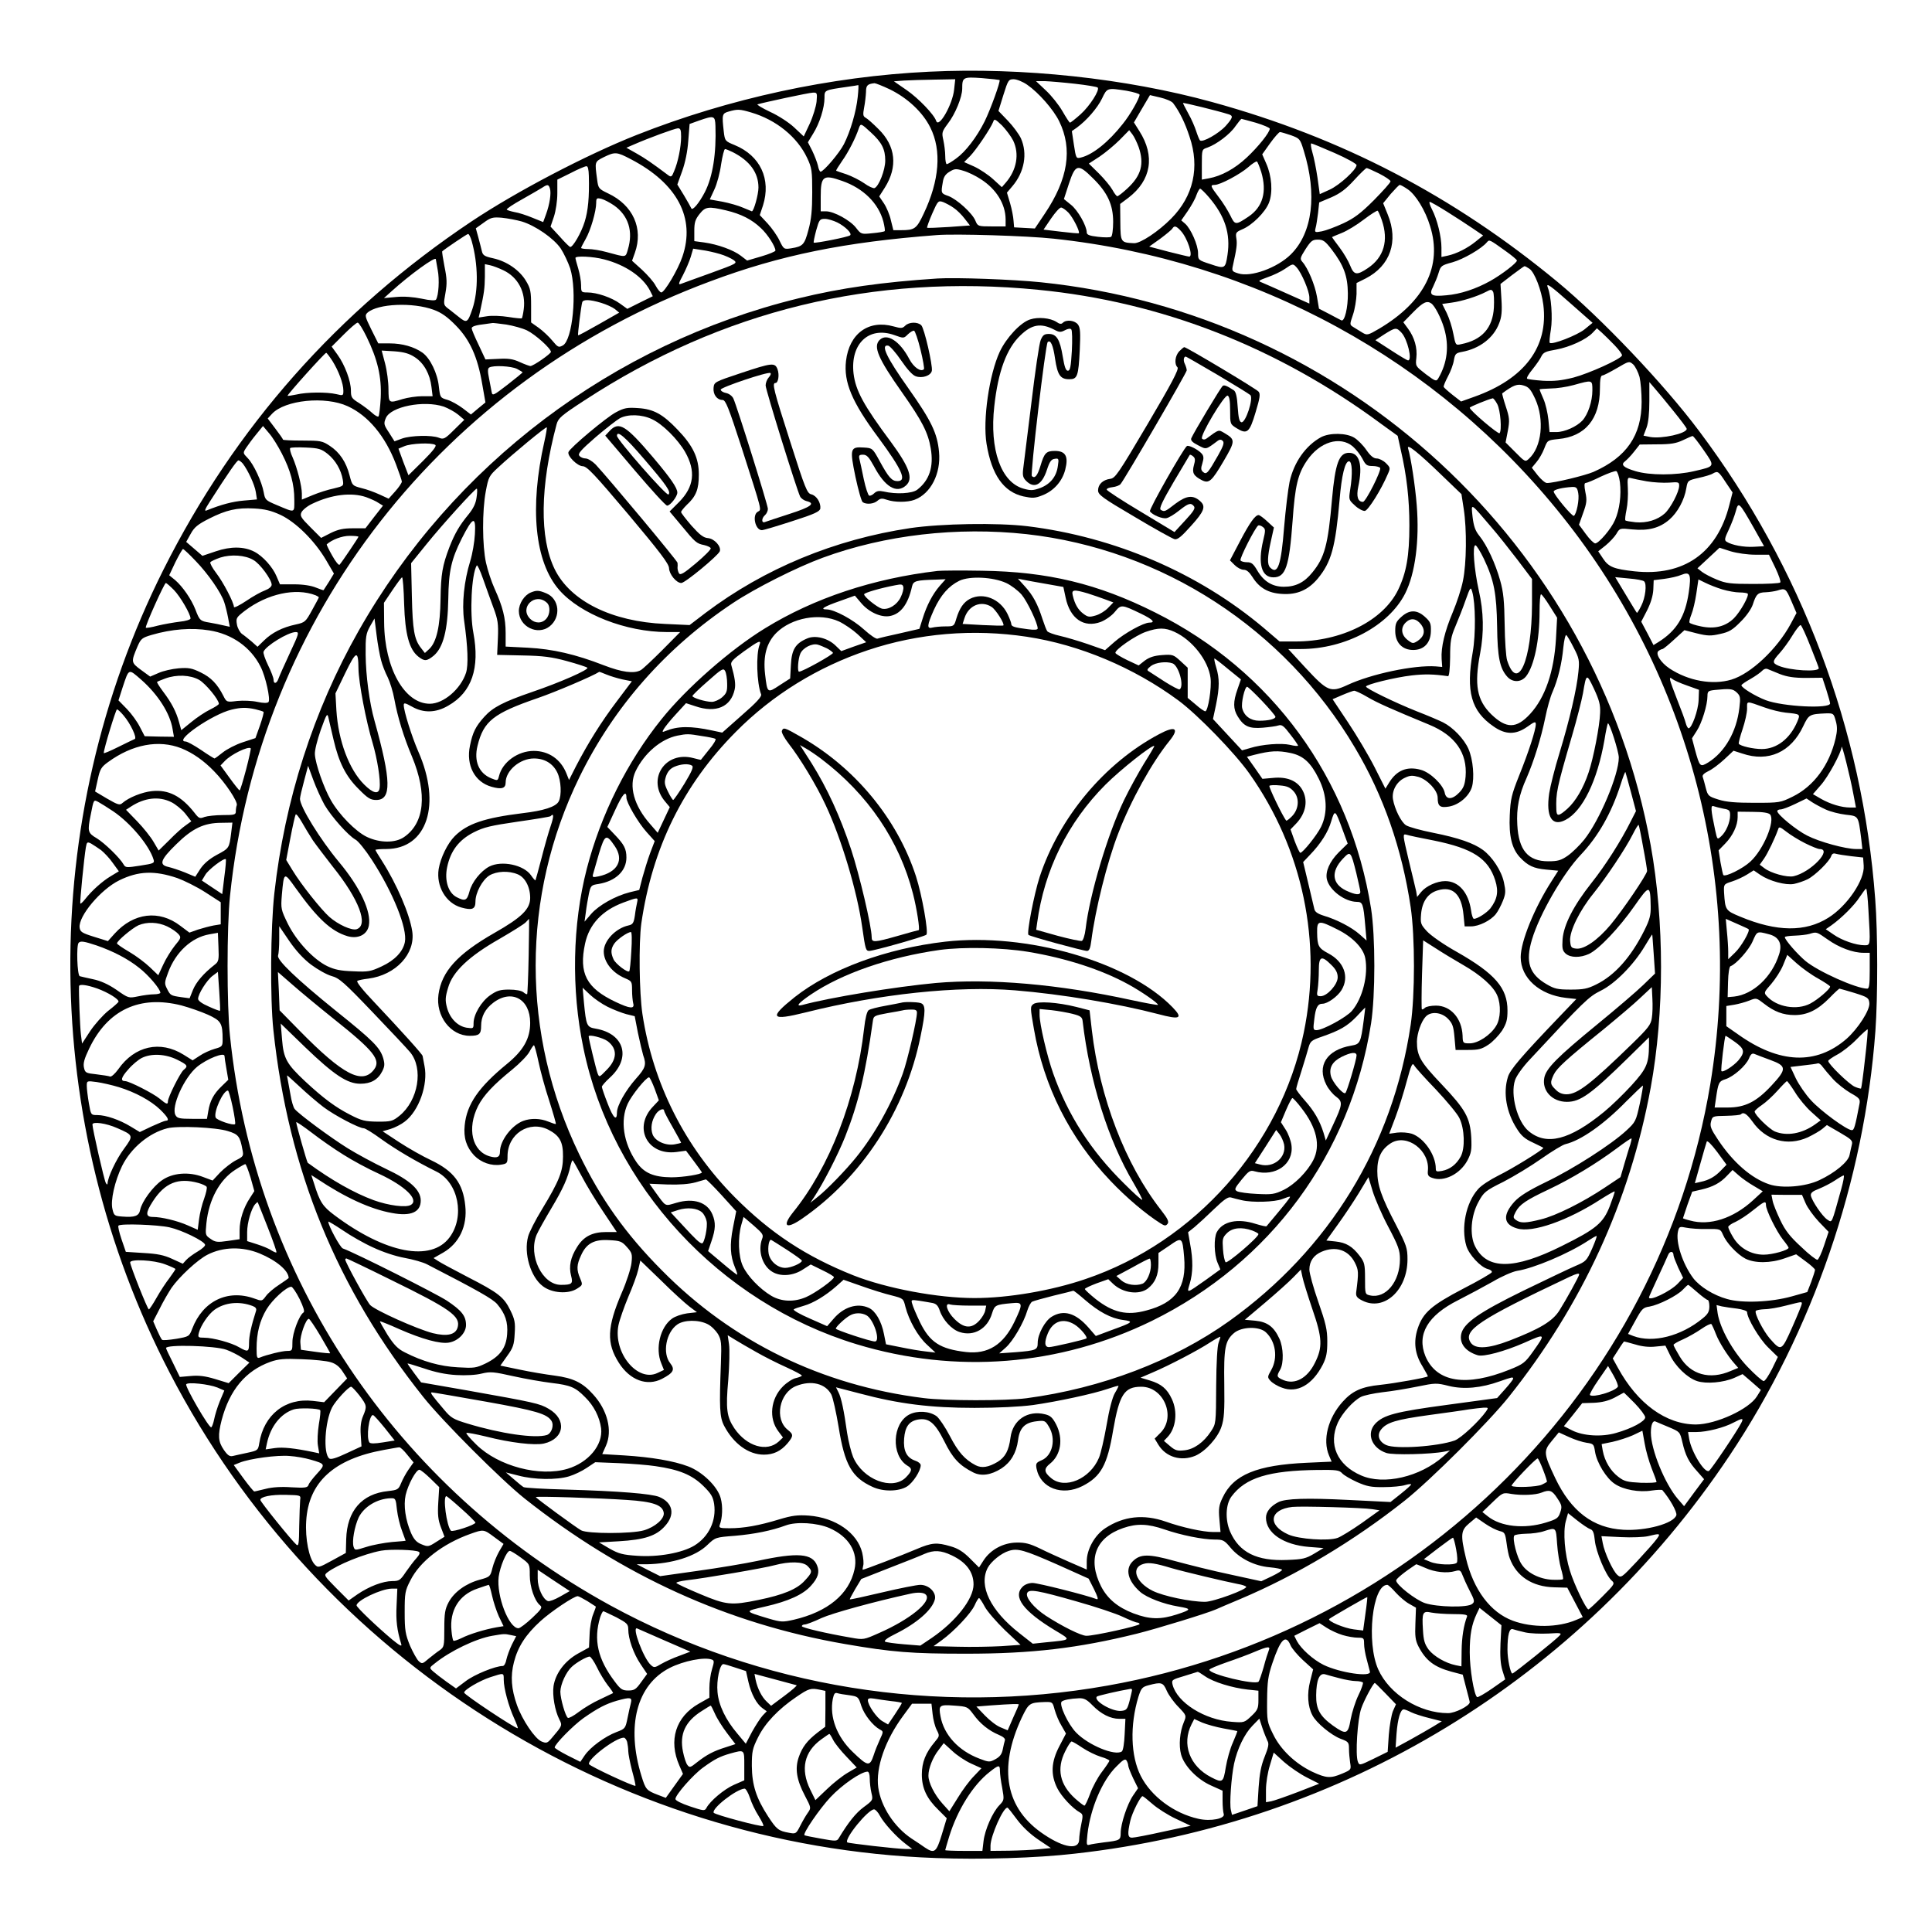 <?xml version="1.0" standalone="no"?>
<!DOCTYPE svg PUBLIC "-//W3C//DTD SVG 20010904//EN"
 "http://www.w3.org/TR/2001/REC-SVG-20010904/DTD/svg10.dtd">
<svg version="1.0" xmlns="http://www.w3.org/2000/svg"
 width="1024pt" height="1024pt" viewBox="0 0 1024 1024"
 preserveAspectRatio="xMidYMid meet">
<g transform="translate(0,1024) scale(0.1,-0.1)"
fill="#000000" stroke="none">
<path d="M4925 9860 c-523 -25 -1062 -142 -1550 -335 -268 -106 -638 -300
-875 -458 -708 -473 -1255 -1091 -1634 -1847 -669 -1335 -657 -2923 33 -4255
787 -1520 2355 -2513 4063 -2573 239 -9 531 0 732 23 1416 156 2681 924 3473
2110 441 660 714 1454 773 2250 13 181 13 522 -1 700 -67 899 -389 1755 -933
2480 -187 250 -519 599 -751 791 -553 457 -1143 764 -1830 953 -458 126 -1006
185 -1500 161z m373 -44 c6 -7 -48 -156 -79 -219 -42 -84 -101 -161 -151 -197
-23 -17 -45 -30 -50 -30 -4 0 -8 19 -8 43 0 23 -5 61 -10 84 -9 40 -8 45 24
88 39 50 76 141 76 185 0 61 4 63 104 56 50 -4 92 -9 94 -10z m-241 -51 c-8
-78 -81 -207 -95 -166 -11 34 -94 120 -156 163 l-68 47 53 4 c30 2 103 4 163
5 l109 2 -6 -55z m387 26 c61 -42 140 -132 170 -194 72 -147 47 -306 -76 -489
l-53 -79 -55 3 -55 3 -3 35 c-1 19 -9 61 -18 92 l-17 57 28 33 c65 76 82 174
46 255 -11 23 -42 65 -69 93 l-50 52 26 84 c25 80 28 84 55 84 16 0 48 -13 71
-29z m254 5 c62 -7 116 -16 120 -20 12 -13 -41 -97 -91 -142 -27 -24 -52 -44
-56 -44 -3 0 -21 28 -40 61 -19 33 -58 82 -87 109 l-53 50 47 0 c26 -1 98 -7
160 -14z m-983 -29 c95 -46 176 -122 216 -203 61 -122 48 -281 -35 -456 -38
-81 -48 -88 -121 -88 l-40 0 -13 52 c-6 29 -23 69 -37 90 l-25 37 30 47 c69
110 58 220 -34 310 -28 28 -58 55 -68 60 -14 8 -15 16 -8 54 5 25 9 62 10 82
0 35 7 43 45 47 6 0 42 -14 80 -32z m-169 -42 c-8 -76 -38 -180 -73 -249 -24
-47 -108 -146 -124 -146 -4 0 -11 15 -14 33 -4 17 -18 53 -30 78 l-23 45 28
46 c34 54 60 137 60 189 0 42 -3 41 122 59 29 4 55 8 57 9 2 0 1 -28 -3 -64z
m1425 34 c38 -7 69 -16 69 -21 0 -19 -50 -107 -90 -156 -74 -94 -158 -162
-221 -177 -25 -6 -26 -5 -37 67 l-11 73 27 19 c52 38 109 104 133 154 27 57
27 57 130 41z m-1643 -58 c-3 -26 -19 -79 -36 -116 l-32 -68 -51 48 c-28 26
-83 62 -127 82 -42 20 -72 38 -67 40 29 9 273 62 294 62 22 1 23 -2 19 -48z
m1890 -8 c34 -45 63 -104 87 -178 55 -162 20 -315 -97 -433 -68 -69 -163 -132
-197 -131 -71 3 -72 5 -73 111 l-1 97 44 33 c121 93 142 221 58 353 l-29 46
42 72 43 73 55 -13 c30 -7 61 -20 68 -30z m295 -59 c25 -8 21 -19 -17 -62 -38
-41 -123 -89 -136 -76 -4 5 -13 27 -20 49 -7 22 -25 64 -41 92 -16 29 -29 55
-29 57 0 4 186 -42 243 -60z m-2532 10 c133 -39 245 -130 297 -241 25 -53 27
-68 27 -183 0 -93 -5 -144 -20 -198 -21 -79 -29 -88 -91 -98 -39 -6 -40 -5
-62 40 -12 26 -41 67 -63 91 l-42 45 17 51 c44 139 -14 264 -150 320 -51 21
-52 22 -58 73 -10 89 -9 95 27 105 46 13 57 13 118 -5z m-189 -71 c5 -146 -14
-269 -56 -351 -30 -58 -66 -101 -72 -86 -3 7 -20 37 -39 69 l-35 57 26 72 c16
45 28 103 32 160 l7 89 50 18 c80 28 85 26 87 -28z m1578 -78 c34 -71 19 -156
-40 -224 l-20 -23 -46 42 c-25 23 -70 53 -100 67 l-54 24 32 32 c32 33 109
147 122 181 6 18 10 16 47 -19 21 -22 48 -58 59 -80z m1288 94 c39 -12 72 -26
72 -31 0 -20 -62 -97 -122 -153 -64 -60 -135 -98 -200 -110 l-38 -7 0 80 c0
80 0 80 30 90 48 17 120 71 148 113 15 21 29 38 32 39 3 0 38 -10 78 -21z
m-2042 -51 c58 -53 76 -89 76 -149 0 -50 -34 -137 -57 -146 -7 -2 -32 9 -55
26 -23 16 -65 37 -93 47 -29 9 -53 18 -55 19 -2 2 13 25 32 53 31 43 72 122
89 175 9 24 11 23 63 -25z m-1006 -23 c0 -52 -16 -134 -37 -182 -12 -31 -16
-33 -32 -21 -91 68 -119 87 -166 114 l-55 31 37 16 c82 36 219 86 236 87 14 0
17 -9 17 -45z m2425 -54 c31 -90 14 -152 -61 -221 -24 -22 -47 -40 -52 -40 -4
0 -16 15 -26 34 -10 18 -42 57 -71 86 l-54 53 57 37 c31 21 79 61 107 89 l50
51 17 -22 c10 -13 24 -43 33 -67z m808 62 c46 -17 48 -19 67 -81 72 -232 47
-436 -68 -550 -71 -71 -213 -123 -279 -101 -33 10 -35 13 -28 43 19 85 23 113
18 142 -5 30 -2 34 30 48 54 22 124 92 143 142 21 55 15 141 -15 208 l-21 48
42 59 c23 32 47 59 52 59 6 0 32 -8 59 -17z m231 -94 c64 -28 116 -57 116 -64
0 -24 -90 -106 -142 -130 l-53 -24 -12 87 c-7 47 -19 108 -27 134 -8 27 -10
48 -6 48 4 0 60 -23 124 -51z m-3191 5 c91 -46 137 -109 137 -188 0 -37 -25
-126 -35 -126 -1 0 -22 9 -46 19 -24 11 -74 25 -110 32 l-67 12 24 52 c14 29
30 89 36 134 7 44 16 81 21 81 4 0 22 -7 40 -16z m-539 -38 c246 -128 343
-312 273 -516 -23 -69 -95 -190 -112 -190 -6 0 -19 16 -30 36 -10 20 -43 57
-72 84 l-53 48 15 42 c46 129 -10 253 -142 315 -50 24 -52 27 -58 73 -13 96
-14 94 35 119 60 29 68 29 144 -11z m3341 -68 c31 -105 8 -184 -66 -235 -70
-47 -73 -47 -98 5 -13 26 -40 70 -62 98 -44 58 -46 64 -21 64 29 0 134 56 178
94 21 19 42 32 46 30 4 -3 14 -28 23 -56z m-3564 -20 c3 -114 -4 -185 -22
-243 -18 -59 -63 -136 -77 -134 -4 1 -29 25 -55 55 l-49 53 18 53 c10 31 18
83 18 124 l0 72 71 35 c38 20 76 36 83 36 8 1 12 -16 13 -51z m2078 -18 c81
-52 130 -130 131 -212 l0 -38 -74 0 c-72 0 -74 1 -86 30 -16 40 -98 114 -143
131 -40 14 -40 15 -30 73 4 28 14 43 36 56 26 16 34 17 73 5 25 -7 66 -27 93
-45z m593 6 c78 -76 108 -141 108 -232 0 -40 -5 -76 -11 -79 -5 -4 -37 -4 -70
0 -45 5 -59 11 -59 23 0 35 -48 119 -84 147 l-37 30 27 83 c34 102 48 106 126
28z m1518 24 c33 -17 60 -35 60 -41 0 -7 -40 -51 -88 -100 -70 -70 -105 -96
-163 -123 -41 -19 -92 -38 -113 -42 -37 -7 -39 -6 -33 18 4 13 9 49 13 79 l6
56 64 27 c48 21 78 44 121 91 32 35 62 64 66 64 4 1 34 -13 67 -29z m-2846
-39 c112 -39 192 -118 218 -215 6 -25 10 -48 7 -51 -3 -3 -32 -8 -65 -11 -59
-6 -60 -6 -87 29 -30 39 -117 87 -159 87 l-28 0 0 78 c0 109 13 119 114 83z
m-1549 -41 c7 -24 -1 -81 -21 -136 l-15 -41 -57 23 c-31 13 -74 27 -95 30 -20
4 -39 10 -41 13 -3 4 35 29 82 55 48 27 96 55 107 62 27 18 33 17 40 -6z
m4546 -3 c42 -28 94 -112 119 -196 66 -210 -29 -400 -270 -543 -60 -35 -64
-36 -89 -21 -14 9 -36 22 -47 29 -21 13 -21 13 -3 66 10 29 18 79 19 110 l0
58 48 24 c131 67 176 197 117 340 l-24 59 40 49 c23 26 44 48 48 48 5 0 23
-10 42 -23z m-1052 -44 c84 -99 114 -192 97 -304 -11 -73 -14 -75 -90 -49 -65
21 -66 22 -66 58 0 43 -38 129 -68 156 l-21 18 34 49 c19 28 40 65 46 84 7 19
16 35 20 35 4 0 26 -21 48 -47z m-3154 -42 c76 -54 102 -137 73 -233 -13 -44
-6 -43 -113 -14 -32 9 -76 16 -97 16 -21 0 -38 3 -38 6 0 3 11 24 24 47 26 45
56 147 56 192 0 25 3 27 28 21 15 -4 45 -20 67 -35z m1800 -13 c17 -11 43 -37
58 -57 l28 -36 -111 -8 c-62 -4 -114 -6 -116 -4 -2 2 10 36 27 75 30 68 32 70
58 61 14 -6 40 -19 56 -31z m2616 -21 c46 -29 108 -69 137 -89 l53 -36 -38
-31 c-44 -36 -103 -66 -150 -76 l-33 -7 0 49 c0 58 -22 149 -50 203 -11 22
-17 40 -12 40 5 0 47 -24 93 -53z m-3823 8 c80 -19 137 -48 185 -94 36 -33 77
-98 77 -119 0 -5 -34 -19 -75 -31 l-75 -22 -34 26 c-39 30 -122 60 -194 70
l-52 7 0 54 c0 45 5 61 28 90 31 39 46 41 140 19z m1815 -12 c25 -27 62 -101
55 -109 -2 -2 -45 2 -95 8 l-92 11 40 59 c22 32 45 58 53 58 7 0 24 -12 39
-27z m1661 -40 c37 -108 11 -197 -74 -254 -59 -40 -74 -37 -94 14 -9 23 -34
66 -56 95 -22 29 -40 54 -40 55 0 1 23 11 51 22 28 11 81 43 117 71 37 28 70
49 74 47 3 -2 13 -24 22 -50z m-4558 -7 c72 -22 169 -89 206 -143 17 -26 39
-73 50 -105 38 -122 13 -381 -39 -409 -22 -12 -26 -10 -55 25 -17 21 -50 52
-72 68 l-41 29 0 87 c0 77 -3 93 -27 133 -34 57 -101 104 -174 120 -46 10 -55
16 -60 38 -3 14 -12 47 -19 74 l-13 47 42 30 c37 27 47 30 96 26 30 -3 78 -12
106 -20z m1672 -5 c43 -22 79 -58 68 -68 -8 -9 -188 -44 -193 -39 -2 2 4 31
13 65 16 57 19 61 46 61 16 0 45 -9 66 -19z m1820 -44 c36 -38 68 -137 45
-137 -5 0 -54 12 -110 26 l-102 27 59 42 c32 24 61 48 64 54 10 16 20 14 44
-12z m-3758 -54 c35 -125 36 -264 4 -360 -25 -74 -30 -77 -72 -43 -21 16 -47
38 -60 47 -21 17 -22 21 -11 80 9 51 8 77 -5 140 -8 42 -14 79 -12 81 13 12
131 92 137 92 5 0 13 -17 19 -37z m3085 12 c1068 -114 2034 -641 2696 -1472
677 -848 961 -1941 784 -3009 -268 -1615 -1553 -2897 -3195 -3188 -904 -161
-1840 -9 -2635 425 -1139 624 -1885 1741 -2016 3019 -17 161 -17 579 0 740
152 1482 1128 2732 2546 3259 371 139 712 208 1200 245 99 8 483 -4 620 -19z
m1473 -57 c64 -84 85 -140 86 -233 1 -75 -17 -150 -34 -143 -4 2 -32 16 -63
33 l-56 29 -11 65 c-11 62 -47 149 -77 183 -14 16 -12 22 17 68 28 43 36 50
65 50 28 0 39 -8 73 -52z m920 -7 c34 -24 62 -47 62 -52 0 -12 -80 -74 -141
-108 -75 -42 -159 -70 -233 -76 -80 -8 -94 1 -70 46 9 19 23 52 29 73 11 37
15 40 74 56 57 16 154 72 182 106 13 15 12 16 97 -45z m-4163 -17 c28 -8 60
-23 73 -32 22 -17 20 -18 -120 -69 -79 -28 -151 -55 -160 -58 -14 -5 -11 4 12
47 15 29 34 73 41 96 l13 44 45 -7 c25 -3 69 -13 96 -21z m-612 -29 c112 -29
204 -92 242 -165 l15 -30 -67 -33 -68 -34 -39 28 c-44 32 -122 59 -173 59 -32
0 -33 2 -33 38 0 22 -7 61 -15 88 -8 27 -15 52 -15 57 0 12 93 8 153 -8z
m-893 1 c0 -2 5 -27 10 -57 10 -50 5 -135 -9 -157 -4 -6 -30 -5 -76 5 -44 9
-94 13 -135 9 l-65 -6 40 36 c97 88 235 188 235 170z m357 -58 c79 -37 121
-117 109 -207 -3 -24 -8 -46 -10 -48 -2 -2 -34 1 -71 7 -37 6 -88 8 -113 4
l-45 -7 8 34 c21 97 24 119 25 182 l0 67 28 -6 c15 -3 46 -15 69 -26z m4206
14 c26 -29 67 -125 67 -159 l0 -32 -112 50 c-62 28 -124 55 -138 61 -24 9 -22
10 29 29 30 10 71 30 90 43 44 30 44 30 64 8z m1234 -7 c27 -19 63 -112 73
-190 28 -223 -99 -393 -366 -488 l-70 -25 -45 35 c-24 19 -45 38 -47 42 -2 5
9 30 23 57 14 26 28 64 31 85 6 33 10 38 43 44 93 17 168 74 197 152 13 32 16
64 12 126 l-5 82 61 47 c34 25 63 47 66 47 3 1 15 -6 27 -14z m223 -188 l111
-98 -43 -35 c-39 -31 -172 -83 -184 -71 -3 2 0 34 6 70 10 63 2 175 -16 222
-12 30 10 15 126 -88z m-412 -17 c-6 -108 -63 -172 -173 -194 -30 -7 -30 -6
-42 55 -6 34 -22 83 -35 110 l-24 48 50 7 c54 7 136 33 182 57 26 14 30 14 38
0 4 -8 6 -45 4 -83z m-4732 25 c27 -8 60 -23 73 -33 l23 -19 -107 -61 c-60
-34 -109 -61 -111 -59 -3 2 16 155 22 175 5 16 40 15 100 -3z m4400 -3 c19
-13 52 -77 68 -131 28 -95 17 -184 -30 -265 -11 -19 -15 -18 -67 21 -54 42
-55 42 -50 86 6 53 -10 109 -44 155 l-25 34 53 54 c51 52 72 62 95 46z m-5287
-34 c41 -15 73 -38 117 -83 75 -76 116 -168 140 -311 l17 -97 -39 -32 -38 -32
-43 33 c-24 18 -61 39 -82 45 -38 11 -38 12 -45 71 -7 69 -46 150 -87 179 -44
31 -107 49 -173 49 l-61 0 -37 74 c-34 69 -35 75 -20 89 55 48 240 56 351 15z
m-356 -143 c59 -121 80 -213 75 -323 -3 -51 -8 -95 -12 -99 -3 -4 -19 5 -34
19 -15 14 -46 37 -69 52 -39 24 -43 30 -43 66 0 50 -32 136 -71 190 l-31 43
63 63 c35 35 68 64 75 64 6 0 27 -34 47 -75z m740 65 c37 -6 87 -20 110 -31
45 -22 127 -96 127 -114 0 -10 -93 -75 -109 -75 -4 0 -30 9 -56 21 -37 17 -62
20 -115 17 l-67 -3 -36 77 c-21 43 -37 82 -37 88 0 10 21 17 75 23 17 2 32 5
35 5 3 1 36 -3 73 -8z m4745 -43 c32 -34 59 -148 35 -147 -5 0 -45 24 -91 54
l-82 53 47 31 c59 37 64 38 91 9z m1129 -66 c24 -25 42 -49 40 -55 -6 -19
-174 -95 -257 -117 -64 -16 -103 -20 -162 -17 -43 3 -81 8 -84 11 -4 4 9 26
29 50 20 25 41 55 47 69 10 20 23 26 77 35 72 13 160 53 194 89 l23 24 25 -22
c14 -13 45 -43 68 -67z m-6357 -65 c47 -31 79 -88 87 -157 l6 -49 -55 0 c-30
0 -77 -7 -104 -15 -75 -23 -74 -23 -75 53 0 37 -8 98 -18 136 l-18 68 68 -4
c52 -4 79 -12 109 -32z m-438 -19 c33 -53 58 -120 58 -157 0 -27 -1 -28 -37
-19 -51 12 -158 11 -212 -2 -24 -5 -45 -8 -47 -7 -4 4 197 228 205 228 3 0 18
-20 33 -43z m6928 -85 c6 -26 11 -85 11 -132 0 -177 -79 -293 -255 -371 -44
-19 -208 -59 -247 -59 -9 0 -30 18 -48 40 l-32 41 24 29 c14 16 33 49 42 73
17 44 17 44 74 50 143 13 221 107 221 267 0 49 4 70 13 70 6 0 41 18 77 39 65
38 65 38 87 19 11 -11 26 -41 33 -66z m-5950 43 c17 -9 30 -17 30 -19 0 -1
-36 -31 -80 -65 -75 -58 -80 -60 -84 -39 -2 13 -9 45 -14 73 -8 37 -7 52 1 57
21 13 117 8 147 -7z m5700 -114 c0 -58 -23 -127 -53 -160 -30 -32 -94 -61
-138 -61 l-36 0 -6 65 c-4 36 -15 86 -27 112 -11 25 -20 47 -20 49 0 2 26 4
58 5 31 0 86 8 122 18 101 28 100 29 100 -28z m-303 -45 c50 -110 35 -256 -34
-318 -18 -17 -21 -16 -71 35 l-52 52 12 62 c10 55 9 69 -11 129 -12 36 -20 68
-19 69 59 44 81 52 113 42 28 -8 38 -20 62 -71z m734 -66 c38 -47 69 -88 69
-93 0 -25 -133 -54 -194 -43 l-35 7 16 42 c10 27 15 77 15 142 l0 100 30 -35
c17 -19 61 -73 99 -120z m-935 38 c17 -33 25 -140 12 -154 -7 -7 -158 121
-158 135 0 5 98 45 122 50 4 0 15 -14 24 -31z m-6093 -11 c109 -50 199 -158
256 -308 17 -45 31 -86 31 -92 -1 -7 -16 -30 -35 -51 l-35 -39 -48 22 c-26 12
-69 28 -96 34 -48 13 -49 13 -63 67 -18 71 -53 123 -105 157 -39 26 -49 28
-145 28 -57 0 -103 2 -103 5 0 3 -18 29 -41 59 l-40 53 23 25 c68 73 282 95
401 40z m509 -2 c24 -9 59 -28 77 -43 l32 -27 -54 -53 c-49 -49 -56 -52 -81
-42 -39 15 -147 12 -194 -4 l-41 -15 -29 46 c-28 42 -29 48 -17 77 25 61 201
96 307 61z m-858 -249 c46 -89 66 -163 66 -245 0 -72 7 -70 -95 -27 -57 24
-60 27 -67 66 -10 56 -53 149 -85 182 -26 27 -26 27 -8 55 10 15 34 48 54 72
l35 43 32 -38 c18 -20 48 -69 68 -108z m7536 18 c61 -88 62 -85 -50 -111 -97
-23 -237 -23 -312 0 -64 19 -79 34 -55 52 9 7 31 29 48 51 l30 38 92 1 c73 0
101 5 137 22 25 12 48 22 51 22 4 1 30 -33 59 -75z m-6723 28 c9 -5 -12 -32
-65 -85 l-77 -76 -27 70 -26 71 31 13 c35 15 144 20 164 7z m-570 -48 c41 -33
71 -84 80 -137 5 -33 5 -33 -48 -46 -30 -6 -80 -22 -111 -35 l-58 -24 0 32 c0
40 -25 137 -49 192 -11 23 -16 45 -13 49 4 4 41 5 84 3 67 -3 81 -7 115 -34z
m-450 -51 c27 -35 63 -112 69 -151 l6 -39 -69 -6 c-60 -5 -120 -21 -197 -52
-14 -6 -11 4 16 46 100 156 144 219 152 219 5 0 15 -8 23 -17z m7299 -99 c8
-68 -2 -146 -26 -200 -20 -47 -86 -124 -105 -124 -7 0 -30 22 -50 50 l-36 49
22 62 c19 52 21 68 12 110 -7 35 -6 49 1 49 6 0 43 15 81 34 39 18 75 31 82
29 6 -3 15 -29 19 -59z m560 1 l37 -55 -17 -66 c-64 -255 -242 -380 -503 -352
-109 12 -137 23 -166 67 l-26 39 39 31 c21 17 47 45 57 61 18 31 18 31 85 24
85 -8 144 7 196 52 43 37 80 104 90 167 7 40 8 41 65 54 32 7 66 17 75 23 27
15 30 13 68 -45z m-418 4 c35 -6 88 -9 118 -7 50 4 54 3 54 -16 0 -33 -45
-118 -76 -147 -39 -35 -96 -52 -155 -47 -27 3 -52 7 -54 10 -3 3 0 28 6 57 6
28 9 79 7 112 -3 56 -2 60 17 55 11 -3 48 -11 83 -17z m-363 -62 c7 -34 -9
-112 -23 -121 -9 -5 -107 113 -107 129 0 10 46 21 97 24 23 1 28 -4 33 -32z
m-6424 -22 c24 -9 54 -22 66 -31 l23 -14 -47 -60 -46 -60 -67 0 c-51 0 -78 -6
-117 -25 l-51 -26 -57 57 c-50 50 -56 60 -47 79 6 12 31 33 57 45 102 49 208
62 286 35z m7353 -160 l56 -100 -54 -3 c-54 -3 -117 9 -145 27 -12 8 -10 18
12 64 14 30 31 74 37 97 14 53 17 50 94 -85z m-7807 66 c82 -39 180 -136 241
-239 l42 -72 -26 -43 c-15 -23 -28 -43 -29 -45 -1 -1 -19 5 -41 14 -24 10 -67
17 -114 17 l-76 0 -18 42 c-20 49 -73 108 -118 131 -54 28 -125 29 -204 2
l-71 -24 -43 37 -43 37 24 43 c19 35 38 50 97 80 91 46 147 59 240 54 55 -3
89 -11 139 -34z m413 -116 c0 -4 -86 -132 -100 -148 -4 -5 -22 17 -39 48 -18
32 -31 58 -29 60 28 25 81 45 121 45 26 0 47 -2 47 -5z m7404 -95 l72 0 34
-70 c18 -38 30 -73 26 -77 -4 -5 -69 -8 -144 -8 -119 0 -144 3 -192 23 -30 12
-66 31 -79 41 l-24 19 58 54 59 55 59 -19 c34 -10 89 -18 131 -18z m-8267 -33
c66 -68 136 -169 152 -220 6 -18 15 -54 20 -81 l9 -48 -32 7 c-17 4 -50 11
-74 15 -50 8 -54 11 -76 69 -22 56 -67 121 -107 156 l-32 26 33 70 c19 38 37
69 40 69 4 0 34 -28 67 -63z m306 5 c35 -19 97 -104 97 -131 0 -10 -14 -22
-35 -30 -20 -7 -65 -32 -100 -56 -36 -24 -65 -38 -65 -32 0 23 -57 132 -94
180 -20 26 -34 52 -31 57 3 5 27 16 53 25 57 18 132 13 175 -13z m7608 -171
c-19 -129 -64 -203 -161 -264 l-26 -16 -32 62 -33 62 31 60 c20 40 31 77 33
110 l2 50 56 7 c31 4 72 13 90 21 47 19 54 4 40 -92z m-237 58 c16 -14 7 -87
-15 -130 -11 -23 -22 -39 -23 -37 -2 1 -28 45 -59 96 l-56 93 72 -7 c40 -3 76
-10 81 -15z m415 -43 c30 -9 71 -16 91 -16 20 0 39 -3 43 -6 10 -10 -39 -97
-73 -131 -45 -44 -103 -58 -174 -43 -30 6 -58 15 -61 20 -3 4 2 24 10 44 8 19
20 69 26 110 l11 75 37 -18 c20 -10 60 -26 90 -35z m-8207 -3 c34 -35 88 -128
88 -151 0 -6 -26 -14 -57 -17 -32 -4 -84 -13 -117 -21 -32 -9 -60 -13 -63 -11
-6 6 98 237 106 237 4 0 23 -17 43 -37z m8572 -57 l28 -65 -31 -58 c-72 -133
-211 -264 -314 -295 -100 -30 -228 -7 -328 59 -48 32 -78 81 -57 94 7 5 16 9
20 9 3 0 31 22 61 50 l55 50 66 -17 c57 -14 75 -14 123 -3 47 10 66 21 108 64
31 30 57 68 65 91 18 56 27 65 69 66 20 1 47 5 61 9 43 14 46 11 74 -54z
m-7821 29 c9 -4 17 -9 17 -11 0 -2 -16 -32 -36 -68 -34 -62 -37 -65 -87 -76
-70 -15 -125 -43 -167 -84 l-35 -34 -30 27 c-17 14 -40 33 -52 41 -11 8 -24
31 -27 50 -6 34 -3 38 42 73 119 90 269 123 375 82z m7923 -271 c24 -60 44
-112 44 -115 1 -22 -152 -13 -212 12 -36 15 -35 24 5 68 18 20 49 62 68 94 19
31 38 55 43 54 5 -2 28 -52 52 -113z m-8487 85 c121 -19 220 -89 272 -192 27
-52 54 -176 42 -188 -6 -6 -27 -6 -59 1 -27 6 -74 8 -106 5 -56 -7 -57 -7 -74
27 -32 63 -66 98 -120 124 -47 23 -64 26 -117 22 -35 -3 -83 -14 -107 -25
l-44 -19 -48 35 c-54 40 -54 42 -19 125 18 41 24 46 75 61 106 31 212 39 305
24z m427 -121 c-29 -62 -56 -123 -60 -135 -9 -27 -26 -30 -26 -5 0 9 -13 44
-29 76 -16 33 -27 65 -24 72 12 31 129 103 170 104 20 0 18 -7 -31 -112z
m7899 -111 c37 -14 73 -20 137 -20 l87 1 21 -64 c11 -35 20 -67 20 -72 0 -30
-251 -17 -341 17 -55 21 -129 66 -129 79 0 4 22 19 49 34 26 15 54 35 61 43 8
9 20 13 29 9 9 -4 39 -16 66 -27z m-8687 -29 c90 -79 154 -180 167 -263 l7
-40 -78 1 -77 2 -25 48 c-13 27 -44 70 -69 96 l-45 46 22 69 c34 102 30 100
98 41z m307 -1 c35 -20 105 -105 105 -127 0 -5 -21 -18 -47 -31 -25 -12 -70
-42 -99 -66 l-53 -43 -12 43 c-15 55 -40 103 -84 161 -20 27 -35 50 -32 52 2
2 21 10 43 18 60 22 132 19 179 -7z m7886 -30 l64 -23 -2 -56 c-2 -53 -36
-148 -53 -148 -4 0 -11 12 -15 27 -3 14 -24 71 -46 126 -42 108 -47 126 -25
108 7 -6 42 -22 77 -34z m264 -37 c19 -18 21 -26 14 -83 -15 -126 -77 -233
-165 -288 -43 -26 -45 -24 -70 67 l-16 61 25 39 c27 41 57 138 57 185 0 25 4
28 38 32 81 8 96 7 117 -13z m149 -80 c33 -12 82 -24 110 -27 79 -8 79 -7 62
-48 -38 -90 -109 -145 -188 -145 -46 0 -114 16 -122 28 -2 4 7 39 20 77 13 39
24 87 24 109 0 43 -8 42 94 6z m-8001 -9 c21 -5 41 -11 44 -14 2 -3 -6 -35
-19 -72 l-24 -67 -67 -22 c-37 -12 -85 -37 -106 -54 -22 -18 -42 -32 -44 -32
-2 0 -35 20 -71 45 -37 25 -74 45 -82 45 -67 0 142 145 244 169 50 12 79 12
125 2z m-698 -33 c37 -43 73 -120 59 -125 -5 -2 -45 -21 -87 -42 -42 -21 -77
-36 -77 -32 0 21 64 231 70 231 5 0 20 -14 35 -32z m9075 -29 c9 -31 8 -54 -1
-93 -33 -141 -115 -253 -227 -308 -65 -32 -69 -33 -202 -33 -100 0 -150 4
-191 17 -54 17 -57 20 -68 62 -6 24 -13 50 -16 58 -4 9 7 20 30 31 20 9 58 38
85 63 l48 45 47 -15 c138 -47 258 7 323 146 29 61 33 63 119 67 41 1 42 0 53
-40z m-8769 -145 c60 -24 119 -65 174 -122 60 -61 127 -162 120 -180 -3 -7 -5
-22 -5 -33 0 -17 -8 -19 -69 -19 -38 0 -82 -5 -97 -10 -25 -10 -30 -8 -53 22
-70 89 -138 124 -225 115 -52 -5 -124 -34 -157 -63 -14 -13 -24 -10 -81 23
l-64 38 14 63 c12 56 19 67 55 93 129 94 268 120 388 73z m8862 -241 l14 -73
-31 0 c-45 0 -105 18 -154 46 l-43 25 41 47 c39 43 109 172 111 203 1 18 45
-155 62 -248z m-8519 127 c-16 -60 -31 -110 -34 -109 -3 0 -27 30 -53 66 l-48
66 23 24 c32 34 123 79 137 67 2 -2 -9 -53 -25 -114z m-397 -171 c23 -11 57
-39 75 -61 l32 -41 -29 -21 c-17 -11 -56 -46 -87 -78 l-57 -56 -27 46 c-15 26
-54 75 -87 109 l-59 61 26 17 c72 47 148 56 213 24z m8771 -40 c24 -11 71 -23
105 -27 69 -8 66 -4 82 -128 l6 -54 -33 0 c-56 0 -195 38 -259 71 -58 29 -159
112 -159 130 0 5 8 9 18 9 9 0 44 13 77 29 l60 29 30 -20 c17 -11 49 -28 73
-39z m-9078 -9 c93 -63 192 -182 214 -256 6 -19 0 -21 -71 -32 -70 -11 -78
-11 -87 5 -20 36 -102 115 -143 140 -48 28 -50 37 -32 125 16 82 15 81 41 67
13 -7 48 -29 78 -49z m8534 14 c32 -5 36 -10 36 -35 0 -38 -22 -89 -48 -112
-20 -18 -20 -18 -31 32 -24 112 -25 135 -8 128 8 -3 32 -9 51 -13z m248 -31
c28 -34 -35 -186 -105 -250 -40 -37 -131 -82 -143 -71 -2 3 -9 34 -15 68 l-10
63 35 36 c40 41 66 96 66 140 l0 29 80 -1 c54 0 84 -5 92 -14z m-8157 -100
c-10 -78 -10 -79 -76 -114 -40 -22 -68 -46 -87 -74 l-27 -42 -55 23 c-30 12
-70 25 -87 29 -52 11 -43 38 41 120 85 84 147 114 240 114 l58 1 -7 -57z
m8342 -52 c34 -17 69 -31 77 -31 71 0 -46 -123 -137 -144 -34 -8 -122 16 -156
43 l-24 18 22 31 c20 28 59 110 75 155 5 17 9 16 44 -11 20 -16 65 -44 99 -61z
m-9031 -37 c16 -13 45 -43 62 -68 l32 -44 -43 -26 c-44 -26 -101 -77 -136
-122 -12 -15 -23 -25 -25 -23 -4 4 20 244 29 297 5 30 8 31 28 21 12 -7 36
-23 53 -35z m9276 -32 l63 -7 3 -43 c6 -76 -88 -214 -187 -276 -122 -77 -274
-75 -466 5 -80 33 -81 35 -87 128 -2 44 -2 45 42 59 25 8 61 25 80 37 l35 22
35 -24 c49 -33 134 -56 178 -48 20 4 53 15 73 25 41 21 116 95 125 123 4 12
12 16 24 12 11 -3 48 -9 82 -13z m-8623 -110 l-11 -91 -54 36 -54 36 18 30
c15 27 100 92 109 83 2 -2 -1 -44 -8 -94z m-249 -6 c36 -13 103 -46 148 -75
l82 -53 0 -59 0 -58 -37 -6 c-21 -4 -59 -14 -84 -22 l-45 -16 -48 36 c-112 86
-248 70 -349 -42 l-35 -39 -74 23 c-64 20 -73 26 -76 49 -7 60 112 202 210
250 102 50 187 53 308 12z m8963 -168 c11 -190 12 -188 -21 -188 -45 0 -120
26 -164 57 l-41 28 29 20 c55 39 124 108 151 151 16 24 31 44 34 44 3 0 9 -51
12 -112z m-635 -103 c9 -9 -40 -94 -72 -124 l-36 -35 0 40 c0 21 -3 69 -7 107
l-6 67 59 -26 c32 -14 61 -27 62 -29z m-8382 15 c23 -11 49 -29 59 -40 16 -18
16 -21 -19 -63 -19 -24 -47 -69 -61 -100 l-26 -56 -45 43 c-24 23 -73 60 -109
81 -36 21 -65 41 -65 45 0 13 81 81 114 96 45 19 103 17 152 -6z m252 -203
c-59 -46 -98 -92 -115 -133 l-18 -45 -45 6 c-55 8 -57 9 -75 45 -14 27 -13 34
6 85 40 109 125 187 219 203 l45 8 3 -76 c3 -68 1 -77 -20 -93z m8235 162 c55
-13 75 -50 57 -106 -38 -121 -138 -214 -239 -225 l-34 -3 2 80 c1 48 7 82 13
84 30 10 98 87 117 131 24 55 23 55 84 39z m315 -29 c59 -42 133 -70 189 -70
l33 0 0 -95 c0 -73 -3 -95 -13 -95 -57 0 -261 91 -328 147 -43 36 -109 112
-109 126 0 4 24 7 53 8 28 1 63 5 77 9 39 12 38 12 98 -30z m-9176 -31 c89
-31 166 -71 226 -119 49 -38 112 -112 112 -132 0 -4 -16 -8 -35 -8 -18 0 -56
-5 -84 -11 -49 -10 -50 -10 -114 35 -44 30 -85 48 -124 56 -32 7 -64 14 -70
16 -14 4 -19 165 -6 177 10 11 29 8 95 -14z m9124 -175 c35 -20 64 -39 64 -43
0 -13 -65 -69 -105 -90 -70 -37 -178 -19 -230 39 -17 18 -16 21 23 65 22 26
51 70 63 100 l22 54 50 -45 c27 -24 78 -61 113 -80z m-8470 -171 c-2 -2 -28 8
-59 22 -37 16 -57 31 -57 41 0 26 47 100 77 122 l28 21 7 -102 c4 -56 6 -103
4 -104z m-651 118 c58 -21 118 -58 113 -71 -2 -4 -26 -26 -55 -48 -28 -23 -71
-71 -95 -107 l-43 -66 -6 48 c-5 38 -12 224 -10 256 1 12 39 8 96 -12z m9315
-24 c70 -22 75 -26 78 -53 4 -37 -60 -136 -121 -190 -161 -140 -356 -132 -574
23 l-63 44 0 54 0 53 43 7 c23 4 59 14 79 22 37 15 38 14 77 -16 55 -43 102
-61 163 -61 67 0 122 27 184 90 27 28 51 50 54 50 3 0 39 -11 80 -23z m-8868
-66 c41 -11 104 -33 140 -49 70 -32 78 -45 78 -132 0 -35 -2 -38 -42 -49 -24
-7 -60 -23 -80 -37 l-37 -24 -48 30 c-124 77 -259 47 -346 -77 -17 -24 -37
-41 -43 -39 -7 3 -40 8 -73 12 -56 6 -60 8 -66 36 -5 22 2 47 28 101 98 205
268 284 489 228z m8923 -283 c-9 -84 -19 -155 -21 -157 -2 -2 -17 2 -33 9 -29
12 -141 120 -141 137 0 4 21 19 47 33 27 14 73 50 103 81 30 31 57 55 59 53 2
-1 -4 -72 -14 -156z m-690 90 c52 -37 55 -54 19 -98 -26 -30 -82 -66 -90 -57
-5 5 17 187 22 187 2 0 24 -14 49 -32z m188 -96 c88 -32 88 -48 6 -136 -80
-86 -140 -116 -232 -116 l-69 0 7 48 c12 83 15 91 50 102 44 14 109 72 125
110 9 23 17 29 29 24 9 -4 46 -18 84 -32z m-8445 2 c56 -28 61 -34 35 -55 -18
-15 -83 -145 -83 -166 0 -19 -8 -16 -44 14 -32 27 -161 93 -183 93 -26 0 -21
20 17 62 21 25 54 52 72 61 51 25 125 21 186 -9z m252 19 c0 -5 4 -35 10 -67
l10 -59 -35 -34 c-43 -41 -62 -78 -71 -132 l-7 -41 -78 0 c-68 0 -80 3 -89 20
-24 44 46 199 115 256 53 43 145 79 145 57z m8525 -122 c22 -24 64 -57 93 -74
47 -26 52 -33 48 -56 -24 -126 -29 -141 -41 -141 -26 0 -164 101 -216 158 -29
31 -65 84 -81 117 l-28 60 67 8 c38 4 73 9 78 11 6 2 17 -6 25 -18 8 -11 33
-41 55 -65z m-9085 -43 c87 -27 169 -71 219 -119 41 -40 51 -59 30 -59 -6 0
-40 -14 -75 -30 l-63 -30 -48 29 c-59 36 -132 61 -177 61 -34 0 -34 0 -45 63
-6 35 -11 76 -11 91 0 28 0 28 53 21 28 -4 81 -16 117 -27z m8884 -27 c20 -33
59 -80 86 -104 l50 -45 -29 -21 c-70 -50 -150 -64 -214 -38 -31 14 -107 88
-107 106 0 4 17 20 38 34 21 14 58 48 83 76 24 27 47 50 50 51 3 0 23 -27 43
-59z m-8281 -77 c10 -48 16 -89 13 -92 -10 -9 -98 21 -103 35 -12 30 40 143
65 143 4 0 15 -39 25 -86z m8055 -78 c70 -101 186 -133 294 -84 29 14 64 34
77 45 l24 20 69 -40 c62 -36 69 -43 63 -65 -3 -13 -9 -38 -12 -54 -7 -36 -77
-94 -160 -133 -74 -35 -198 -45 -266 -22 -95 32 -192 117 -271 236 -38 57 -44
72 -37 97 7 28 9 29 80 30 40 1 75 4 78 8 14 14 31 3 61 -38z m-8667 -35 c87
-38 88 -39 36 -110 -41 -55 -86 -151 -87 -184 0 -7 -4 -6 -9 3 -9 15 -71 288
-71 310 0 17 73 7 131 -19z m587 -16 c56 -17 64 -28 77 -98 7 -34 5 -37 -35
-57 -23 -12 -60 -41 -83 -64 l-40 -43 -51 19 c-75 29 -162 22 -218 -18 -48
-33 -106 -113 -115 -156 -6 -33 -28 -41 -94 -36 -42 3 -45 5 -53 40 -11 45 12
147 51 228 47 95 142 175 240 200 56 14 259 5 321 -15z m7915 -207 c-32 -34
-65 -53 -109 -62 l-31 -7 29 103 c16 57 31 109 34 117 3 8 24 -13 55 -54 l50
-68 -28 -29z m-7795 -39 l20 -72 -23 -36 c-34 -51 -55 -116 -55 -171 l0 -48
-62 -9 c-55 -8 -67 -7 -92 11 -28 19 -28 21 -22 83 13 125 70 230 153 283 26
17 50 30 53 30 4 0 16 -32 28 -71z m7968 -45 l47 -28 -52 -48 c-105 -96 -229
-136 -333 -107 -21 5 -38 11 -38 12 0 1 11 33 24 72 l25 69 48 11 c61 14 101
35 137 74 l29 30 33 -29 c18 -16 54 -41 80 -56z m463 -16 c-53 -190 -47 -179
-74 -162 -26 17 -81 98 -87 127 -2 14 8 23 42 36 25 10 64 30 85 44 22 15 43
27 47 27 4 0 -2 -33 -13 -72z m-8707 32 c21 -6 40 -15 43 -20 4 -6 -3 -34 -13
-63 -11 -29 -23 -78 -27 -109 l-7 -56 -52 23 c-56 25 -140 45 -186 45 -39 0
-39 22 -1 81 64 100 135 129 243 99z m8518 -107 c10 -24 42 -68 70 -98 l52
-54 -24 -72 c-13 -40 -29 -74 -35 -76 -5 -2 -45 28 -86 68 -59 54 -85 87 -111
142 -19 40 -38 86 -41 104 l-6 31 81 -1 81 0 19 -44z m-8151 -128 c28 -71 49
-131 46 -133 -2 -2 -14 3 -27 11 -12 9 -47 23 -75 32 l-53 17 0 48 c0 48 21
122 42 147 6 7 12 12 14 11 1 -2 25 -61 53 -133z m7941 118 c0 -27 56 -140 90
-183 17 -21 30 -40 30 -43 0 -13 -86 -37 -132 -37 -67 0 -129 35 -163 94 -14
23 -25 47 -25 53 0 5 17 18 39 27 21 10 63 37 92 61 61 49 69 52 69 28z
m-8462 -118 c67 -15 183 -72 189 -92 2 -6 -15 -22 -39 -36 -24 -14 -51 -34
-61 -45 l-18 -20 -57 26 c-43 20 -79 27 -151 31 l-94 6 -23 67 c-12 36 -20 69
-16 72 12 12 206 5 270 -9z m8149 -9 c71 1 72 0 85 -30 18 -43 75 -104 119
-127 50 -25 133 -25 209 2 l60 21 50 -37 c28 -20 50 -41 50 -45 0 -5 -9 -34
-20 -64 l-21 -54 -82 -23 c-111 -31 -264 -37 -343 -14 -72 20 -144 65 -179
110 -57 76 -95 193 -81 250 6 24 9 25 44 18 20 -4 69 -8 109 -7z m-7672 -129
c90 -37 155 -92 155 -131 0 -1 -23 -17 -50 -35 -28 -18 -60 -45 -71 -61 -20
-27 -21 -27 -62 -12 -141 50 -272 -14 -328 -160 -16 -42 -17 -42 -85 -54 -38
-6 -72 -9 -75 -5 -4 3 -16 27 -27 52 l-20 46 35 68 c18 37 47 86 62 109 41 59
139 150 191 176 82 42 184 44 275 7z m7495 -10 c0 -7 12 -36 25 -66 l26 -54
-28 -30 c-40 -42 -153 -96 -153 -73 0 3 21 49 46 103 25 54 50 108 55 121 9
23 29 22 29 -1z m-7995 -48 c30 -11 55 -23 55 -25 0 -3 -15 -24 -32 -48 -18
-23 -49 -70 -68 -104 -19 -34 -38 -62 -41 -62 -7 0 -99 232 -99 249 0 19 125
13 185 -10z m8122 -149 c25 -22 50 -40 54 -40 5 0 9 -15 9 -34 0 -27 -7 -41
-36 -64 -114 -94 -264 -132 -367 -93 l-28 11 38 69 c35 64 41 71 76 76 50 9
147 58 177 90 13 14 25 25 28 25 2 0 24 -18 49 -40z m-7409 -35 c20 -42 28
-66 21 -71 -23 -14 -59 -110 -59 -156 0 -46 -1 -48 -27 -48 -27 0 -109 -20
-145 -35 -16 -6 -18 -1 -18 48 0 82 17 148 53 208 31 51 105 119 131 119 6 0
26 -29 44 -65z m-249 -37 c16 -6 22 -14 18 -26 -25 -78 -37 -133 -37 -169 0
-49 -5 -51 -52 -24 -40 24 -139 51 -186 51 -32 0 -34 2 -28 26 10 39 51 99 83
122 55 39 131 47 202 20z m8211 12 c0 -5 -23 -62 -51 -125 -57 -128 -58 -128
-119 -59 -35 41 -82 133 -74 146 3 4 24 8 47 9 23 0 74 9 112 19 88 22 85 22
85 10z m-342 -26 c28 -4 52 -12 52 -18 0 -33 65 -142 111 -187 l52 -51 -31
-64 c-18 -35 -37 -64 -44 -64 -7 0 -46 34 -86 76 -79 83 -145 203 -158 283
l-6 44 28 -7 c16 -3 53 -9 82 -12z m-7510 -144 c28 -48 52 -90 52 -92 0 -2
-35 1 -77 7 l-78 11 -3 37 c-3 36 29 127 45 127 4 0 32 -41 61 -90z m7396 11
c17 -45 64 -119 99 -158 l20 -23 -39 -16 c-112 -49 -214 -20 -271 76 -18 30
-33 58 -33 62 0 4 22 17 50 29 27 12 71 37 97 55 26 18 50 30 54 26 3 -4 14
-27 23 -51z m-426 -57 c35 -11 74 -15 107 -11 l52 5 24 -49 c28 -60 92 -122
144 -139 49 -16 139 -8 197 17 l44 20 49 -42 48 -42 -21 -34 c-42 -68 -216
-148 -323 -149 -158 0 -310 110 -414 301 l-27 49 29 45 c15 25 30 45 31 45 2
0 29 -7 60 -16z m-7468 -28 c25 -9 62 -28 83 -42 l39 -26 -55 -54 -55 -55 -72
22 c-53 16 -87 20 -129 16 l-58 -5 -36 74 c-21 41 -37 76 -37 79 0 20 260 13
320 -9z m553 -66 c25 -7 46 -23 62 -48 l25 -38 -61 -63 -61 -63 -59 7 c-146
17 -261 -73 -285 -225 -6 -37 -8 -38 -63 -50 -31 -7 -66 -14 -77 -17 -17 -4
-28 4 -48 33 -30 44 -32 76 -11 158 42 159 127 261 258 308 43 15 73 18 167
14 63 -2 132 -9 153 -16z m6822 -130 c-16 -25 -132 -59 -148 -44 -3 4 17 40
45 80 l51 74 29 -50 c16 -28 26 -55 23 -60z m-7423 -4 l37 -16 -24 -57 c-13
-32 -26 -75 -30 -96 -4 -20 -11 -39 -15 -42 -11 -7 -140 216 -133 228 8 13
120 1 165 -17z m753 -42 c40 -53 41 -58 19 -110 -11 -26 -15 -58 -12 -99 l4
-61 -80 -37 c-55 -26 -83 -34 -91 -27 -33 27 -23 195 15 270 18 35 87 110 101
110 5 0 24 -21 44 -46z m6759 -41 c31 -32 56 -66 56 -75 0 -21 -70 -59 -155
-83 -75 -22 -174 -16 -233 14 l-43 22 49 61 48 61 62 2 c42 2 76 10 109 27 26
14 49 26 50 27 1 0 26 -25 57 -56z m-6967 -37 c3 -2 0 -36 -7 -75 -6 -39 -9
-90 -5 -112 l7 -42 -33 7 c-96 20 -159 27 -202 21 l-49 -7 7 33 c19 89 73 157
142 179 27 9 130 6 140 -4z m342 -94 l53 -67 -63 -10 c-43 -7 -66 -7 -71 0
-18 25 -2 146 19 145 5 -1 32 -31 62 -68z m7190 26 c-23 -45 -159 -247 -171
-254 -23 -14 -93 100 -105 170 l-6 36 45 0 c54 0 146 23 196 50 48 25 55 25
41 -2z m-384 -22 c59 -25 59 -25 72 -80 16 -70 34 -106 80 -156 l35 -40 -53
-71 -53 -72 -32 37 c-70 81 -144 263 -144 353 0 41 10 65 24 59 6 -3 38 -16
71 -30z m-91 -218 c14 -35 26 -68 26 -72 0 -5 -37 -6 -83 -5 -73 4 -88 7 -120
32 -41 31 -72 83 -82 138 l-6 35 58 12 c32 7 81 23 108 35 l50 24 12 -67 c6
-37 23 -96 37 -132z m-344 135 c36 -5 38 -8 44 -47 9 -58 60 -142 105 -171 46
-31 129 -46 196 -35 28 4 53 5 56 2 40 -47 79 -116 74 -133 -14 -44 -162 -84
-281 -77 -161 9 -277 98 -361 274 -62 131 -63 143 -18 197 l37 45 55 -25 c30
-14 72 -27 93 -30z m-6251 -64 l33 -40 -26 -37 c-14 -20 -32 -53 -40 -73 -14
-34 -18 -36 -69 -42 -139 -14 -218 -105 -222 -255 l-2 -73 -73 -40 c-71 -39
-74 -39 -91 -22 -31 31 -52 138 -46 231 12 206 147 329 411 377 39 7 76 14 82
14 6 1 25 -17 43 -40z m-514 -25 c80 -23 81 -25 35 -75 -22 -24 -43 -51 -45
-60 -5 -14 -18 -16 -89 -12 -54 4 -102 1 -137 -8 -30 -7 -57 -14 -61 -14 -4 0
-30 32 -58 70 l-51 70 32 13 c52 21 199 41 264 35 33 -2 83 -11 110 -19z
m6534 -55 c13 -33 22 -62 20 -63 -2 -2 -14 -9 -27 -15 -23 -12 -149 -17 -160
-6 -6 5 127 145 138 145 3 0 16 -27 29 -61z m-5898 -45 l47 -46 -5 -81 c-4
-65 -1 -93 14 -132 l19 -50 -43 -27 c-42 -27 -45 -27 -79 -13 -26 10 -40 26
-55 59 -30 70 -41 146 -29 202 13 56 55 134 73 134 6 0 32 -21 58 -46z m5973
-105 c24 -36 26 -44 16 -74 -10 -31 -18 -37 -77 -55 -114 -35 -238 -22 -307
33 l-29 23 54 52 c53 51 55 52 99 44 55 -9 129 -6 161 7 42 17 56 12 83 -30z
m-6663 -9 c-1 -14 -4 -75 -5 -137 -1 -95 -3 -110 -15 -100 -23 19 -191 227
-191 237 0 17 57 29 135 27 79 -2 80 -2 76 -27z m855 -47 c41 -36 74 -70 74
-73 0 -12 -122 -52 -130 -43 -23 25 -44 183 -24 183 3 0 39 -30 80 -67z m-342
-5 c4 -34 16 -84 27 -112 10 -28 19 -51 19 -52 0 -1 -33 -4 -73 -7 -40 -4
-101 -15 -135 -26 -61 -19 -61 -19 -68 1 -9 29 5 107 27 155 28 57 98 100 170
102 25 1 27 -2 33 -61z m6325 -103 c14 -4 20 -19 24 -60 6 -60 58 -184 89
-212 18 -16 17 -19 -49 -85 -37 -37 -70 -68 -74 -68 -12 0 -77 135 -98 205
-28 88 -37 206 -22 262 l12 43 49 -39 c28 -22 58 -42 69 -46z m-480 -10 c26
-6 29 -11 36 -62 4 -31 11 -68 17 -82 35 -96 120 -151 235 -154 l70 -2 41 -78
41 -78 -35 -15 c-97 -41 -234 -42 -336 -4 -118 44 -208 163 -248 331 -30 125
-27 148 17 185 l37 31 48 -33 c26 -18 61 -35 77 -39z m304 -67 c3 -46 13 -105
21 -133 8 -27 13 -52 10 -55 -3 -3 -28 -4 -56 -3 -67 3 -133 36 -163 82 -25
36 -50 135 -39 152 3 5 31 9 62 10 31 0 75 6 97 14 63 20 62 21 68 -67z
m-5633 35 l49 -36 -24 -41 c-13 -23 -29 -62 -35 -87 -11 -45 -13 -47 -68 -62
-73 -20 -135 -65 -164 -119 -19 -36 -23 -58 -23 -140 0 -93 -1 -98 -25 -115
-14 -9 -40 -30 -59 -45 -31 -27 -34 -28 -51 -13 -10 9 -31 47 -47 83 -24 60
-28 79 -28 177 0 102 2 114 30 168 50 101 172 195 318 247 70 25 71 25 127
-17z m6161 -10 c-11 -16 -58 -68 -104 -118 -83 -88 -85 -90 -105 -72 -24 22
-68 118 -77 168 l-7 37 104 -5 c56 -3 121 0 143 5 65 16 68 15 46 -15z m-1063
-55 c7 -37 8 -66 3 -71 -14 -14 -102 -11 -140 5 l-34 14 74 57 c41 31 77 57
80 57 3 0 11 -28 17 -62z m-5498 -13 c8 -5 3 -16 -13 -34 -13 -14 -38 -47 -56
-73 -29 -44 -36 -48 -71 -48 -50 0 -123 -28 -185 -70 l-47 -33 -67 67 c-64 65
-65 67 -46 82 54 41 194 98 285 115 49 9 183 5 200 -6z m540 -30 c48 -35 48
-35 48 -94 0 -61 25 -135 54 -159 14 -11 9 -20 -41 -67 -32 -30 -65 -55 -73
-55 -51 0 -117 171 -105 272 7 54 42 138 59 138 6 0 32 -16 58 -35z m4794 -55
c50 -23 115 -30 159 -17 24 7 29 4 38 -20 6 -16 23 -54 39 -85 26 -50 27 -58
13 -69 -24 -21 -186 -17 -250 4 -52 18 -153 98 -153 120 0 9 42 44 106 86 1 1
22 -8 48 -19z m-4585 -152 c-28 -16 -57 -27 -65 -24 -27 10 -54 70 -54 119 l0
47 85 -57 85 -56 -51 -29z m-361 5 c7 -32 23 -81 36 -110 l25 -52 -37 -6 c-62
-11 -144 -36 -185 -57 -21 -10 -41 -17 -44 -14 -3 3 -8 27 -10 53 -11 107 40
190 137 223 30 11 57 19 60 20 4 0 11 -26 18 -57z m4789 17 c19 -21 51 -49 71
-60 l37 -21 -3 -83 c-3 -68 0 -90 16 -122 39 -75 83 -109 174 -134 l61 -16 18
-70 c10 -38 19 -72 19 -76 0 -19 -77 -58 -115 -58 -151 0 -311 100 -370 232
-64 143 -31 448 48 448 5 0 25 -18 44 -40z m-5295 -70 c-4 -79 2 -129 25 -205
4 -14 -10 -6 -48 25 -80 67 -189 171 -189 181 0 26 130 88 186 89 l30 0 -4
-90z m1011 24 c23 -15 43 -28 45 -29 1 -1 -5 -19 -14 -41 -9 -21 -18 -70 -19
-108 l-3 -68 -58 -32 c-70 -39 -119 -104 -130 -172 -7 -50 7 -131 31 -178 16
-31 15 -33 -38 -95 -26 -31 -30 -32 -57 -21 -35 15 -102 114 -130 193 -30 85
-35 153 -16 227 21 82 62 146 141 218 56 51 177 132 197 132 5 0 27 -12 51
-26z m4124 -68 l-12 -88 -49 6 c-51 6 -141 44 -131 55 7 7 199 118 202 116 1
0 -3 -41 -10 -89z m716 -156 c-3 -68 0 -109 10 -143 l15 -48 -70 -49 c-39 -27
-74 -47 -79 -45 -16 11 -39 148 -39 237 0 94 10 147 37 205 l15 31 58 -46 58
-46 -5 -96z m-4686 138 c56 -30 63 -36 63 -64 0 -50 28 -129 65 -184 l35 -52
-32 -44 c-27 -38 -36 -44 -68 -44 -31 0 -41 6 -72 48 -90 119 -113 221 -77
340 6 17 13 32 17 32 3 0 34 -15 69 -32z m4436 17 c56 0 76 -3 73 -12 -18 -47
-28 -110 -29 -181 l-1 -84 -30 6 c-54 11 -116 47 -144 83 -21 29 -27 49 -30
104 -6 94 -1 102 45 92 21 -4 73 -8 116 -8z m-587 -111 c26 -8 62 -14 81 -14
31 0 33 -2 33 -32 0 -18 6 -55 14 -83 7 -27 15 -57 17 -65 8 -31 -160 -6 -246
36 -56 28 -119 85 -141 126 l-14 28 67 34 67 33 37 -24 c20 -13 58 -31 85 -39z
m-3593 -29 l136 -59 -58 -22 c-32 -11 -75 -31 -96 -43 -35 -21 -39 -21 -56 -5
-38 34 -102 205 -72 193 5 -2 71 -31 146 -64z m4561 43 c27 -6 82 -8 123 -6
64 4 72 3 60 -10 -14 -18 -243 -202 -251 -202 -10 0 -26 76 -26 126 0 80 10
116 29 109 9 -3 38 -11 65 -17z m-5377 -14 l29 -6 -23 -45 c-12 -25 -25 -61
-29 -79 -3 -19 -12 -34 -19 -34 -39 0 -150 -45 -196 -80 l-52 -39 -51 36 c-28
20 -60 45 -71 55 -20 18 -20 19 10 42 82 66 218 131 304 146 64 11 65 11 98 4z
m4133 -54 c7 -17 37 -52 66 -79 l54 -49 -16 -63 c-17 -66 -13 -133 12 -180 20
-40 100 -106 150 -125 41 -15 44 -19 44 -53 0 -20 3 -53 6 -73 6 -37 6 -38
-41 -58 -63 -27 -86 -25 -161 10 -89 43 -167 117 -206 198 -32 64 -33 72 -32
182 1 97 5 127 28 195 43 128 71 155 96 95z m-115 -27 c-4 -10 -17 -49 -27
-88 -11 -38 -23 -73 -27 -78 -19 -19 -261 39 -261 63 0 5 42 22 93 40 50 17
117 42 147 55 69 29 85 31 75 8z m-3561 -90 c15 -32 42 -75 58 -96 17 -21 29
-39 27 -41 -2 -1 -33 -16 -69 -33 -36 -16 -87 -47 -113 -67 -26 -20 -52 -34
-57 -31 -13 8 -40 102 -40 139 1 40 31 105 61 132 26 24 78 53 94 54 6 0 24
-26 39 -57z m609 41 c13 -5 13 -11 1 -51 -8 -25 -14 -70 -14 -99 l0 -52 -55
-31 c-124 -70 -163 -195 -104 -329 l19 -44 -46 -64 -45 -63 -42 16 c-60 23
-65 28 -87 100 -82 265 -25 484 150 573 73 37 184 59 223 44z m126 -43 l55
-18 13 -58 c15 -64 43 -117 76 -140 l21 -15 -22 -23 c-12 -13 -37 -52 -56 -86
l-33 -63 -45 54 c-62 73 -99 150 -105 220 -6 62 12 148 31 148 6 0 35 -9 65
-19z m2489 -46 c43 -30 143 -61 225 -70 l57 -6 0 -50 c0 -43 -4 -53 -37 -84
-37 -35 -39 -36 -103 -31 -145 10 -291 102 -315 197 -6 25 -3 27 62 46 37 12
69 21 71 22 2 1 20 -10 40 -24z m-3718 -18 c0 -45 26 -141 55 -204 13 -29 22
-53 19 -53 -16 0 -284 178 -284 189 0 15 84 64 140 82 72 23 70 24 70 -14z
m1552 -29 c4 -2 -25 -27 -64 -56 l-71 -53 -23 22 c-26 24 -49 69 -59 116 l-6
31 108 -29 c59 -16 111 -30 115 -31z m2878 37 c30 -8 69 -15 87 -15 17 0 34
-4 37 -8 2 -4 -8 -35 -24 -67 -16 -33 -34 -90 -41 -127 -14 -81 -23 -84 -94
-34 -69 50 -90 87 -89 161 1 81 17 119 47 111 12 -4 47 -13 77 -21z m-916 -66
c10 -23 38 -62 62 -86 43 -45 43 -46 29 -80 -22 -52 -28 -124 -15 -172 16 -60
85 -132 160 -165 l60 -27 0 -54 c0 -29 3 -60 6 -69 10 -25 -69 -41 -134 -26
-130 29 -251 119 -306 228 -53 105 -58 267 -12 419 15 46 20 52 54 61 68 18
77 15 96 -29z m1160 -15 l55 -57 -16 -36 c-8 -20 -18 -76 -22 -126 l-6 -90
-75 -37 c-74 -36 -75 -36 -83 -15 -14 35 -2 226 18 282 14 42 64 135 72 135 2
0 27 -25 57 -56z m-2998 20 l29 -6 0 -95 -1 -95 -41 -31 c-54 -42 -81 -76
-100 -132 -20 -60 -11 -118 33 -202 34 -65 34 -65 15 -92 -10 -14 -28 -45 -40
-69 -21 -41 -23 -43 -59 -36 -56 10 -66 18 -111 87 -63 97 -85 166 -86 267 0
77 3 92 33 152 37 75 107 149 203 214 66 45 76 48 125 38z m1654 -1 c0 -5 -6
-30 -13 -58 -12 -45 -16 -50 -44 -53 -49 -5 -150 55 -129 76 6 5 114 30 179
41 4 0 7 -2 7 -6z m-1498 -28 c46 -7 48 -8 63 -56 16 -48 61 -105 99 -126 19
-10 19 -11 -1 -54 -11 -24 -26 -61 -32 -81 -21 -63 -31 -61 -112 17 -84 81
-123 185 -105 280 6 28 11 35 24 31 9 -3 38 -8 64 -11z m-1158 -41 c-4 -14
-12 -51 -18 -81 -11 -53 -12 -56 -58 -73 -61 -23 -139 -80 -169 -124 l-23 -34
-68 34 c-37 19 -68 38 -68 42 0 17 97 116 153 156 76 53 118 75 177 92 72 20
81 18 74 -12z m1379 10 c31 -3 57 -8 57 -10 0 -3 -16 -29 -36 -59 l-37 -55
-31 18 c-30 18 -76 84 -76 111 0 9 9 12 33 8 17 -3 58 -9 90 -13z m1068 -23
c45 -46 95 -71 141 -71 l33 0 -4 -82 c-2 -47 -8 -86 -15 -91 -36 -25 -177 33
-242 100 -43 44 -92 149 -77 164 10 9 45 16 92 18 27 1 42 -7 72 -38z m-201
-23 c7 -24 22 -62 36 -84 l24 -42 -35 -67 c-44 -84 -47 -151 -11 -223 23 -45
81 -107 121 -129 15 -9 16 -16 6 -62 -6 -29 -11 -65 -11 -80 0 -57 -79 -46
-185 25 -206 136 -246 350 -119 621 37 76 40 79 121 82 42 1 42 0 53 -41z
m-647 -22 c3 -30 13 -68 22 -85 16 -31 15 -33 -10 -63 -49 -58 -69 -109 -69
-173 0 -73 26 -128 89 -189 l43 -43 -26 -86 c-29 -95 -39 -103 -90 -69 -15 11
-47 32 -70 47 -92 61 -163 170 -177 271 -14 105 36 250 132 380 l47 64 52 0
51 0 6 -54z m216 -2 c35 -49 82 -87 135 -109 24 -10 36 -21 32 -30 -2 -7 -8
-29 -11 -47 -5 -25 -15 -39 -39 -52 -31 -17 -35 -16 -85 3 -111 42 -188 126
-206 224 -11 59 -6 63 73 57 69 -5 71 -6 101 -46z m241 52 c0 -2 -13 -34 -30
-70 l-29 -67 -38 16 c-21 8 -58 37 -83 63 l-45 47 75 6 c111 8 150 9 150 5z
m-1611 -48 c10 -24 39 -70 64 -103 l45 -59 -52 -17 c-64 -20 -100 -39 -151
-79 -36 -29 -40 -30 -52 -14 -7 9 -17 40 -23 70 -19 93 12 160 99 215 25 16
46 29 48 29 2 0 12 -19 22 -42z m3690 7 c16 -8 59 -22 96 -31 l67 -17 -44 -27
c-23 -14 -79 -46 -122 -70 l-79 -43 5 74 c6 79 21 129 38 129 6 0 24 -7 39
-15z m-994 -86 c39 -7 71 -13 73 -14 1 -1 -9 -28 -23 -60 -15 -32 -31 -91 -38
-132 -13 -81 -17 -84 -77 -53 -115 59 -158 176 -104 282 l14 27 42 -19 c24
-10 75 -24 113 -31z m233 -66 c9 -15 5 -34 -15 -84 -19 -47 -27 -90 -32 -163
l-6 -99 -67 -23 -68 -23 -6 26 c-8 31 2 173 17 245 17 79 55 158 97 201 l37
38 16 -49 c9 -27 22 -58 27 -69z m-2302 5 c9 -18 41 -58 71 -89 l54 -57 -48
-28 c-26 -15 -76 -54 -109 -86 l-62 -59 -28 57 c-52 107 -32 199 59 265 22 16
41 29 43 29 2 0 11 -14 20 -32z m-1092 -10 c3 -13 6 -35 6 -49 0 -14 9 -60 20
-103 12 -43 20 -80 18 -81 -6 -6 -243 104 -246 115 -9 26 141 140 184 140 7 0
14 -10 18 -22z m2414 -32 c27 -18 70 -39 96 -47 25 -7 46 -17 46 -21 0 -4 -18
-31 -40 -60 -22 -29 -50 -81 -62 -115 -13 -35 -26 -63 -30 -63 -5 0 -26 17
-49 37 -82 74 -100 158 -53 251 14 29 29 52 34 52 4 0 30 -15 58 -34z m-591
-83 l55 -25 -40 -42 c-22 -22 -61 -74 -85 -114 l-45 -72 -37 41 c-42 47 -75
112 -74 149 0 37 23 96 54 135 l27 36 45 -41 c24 -23 69 -53 100 -67z m-1202
-11 l0 -78 -55 -24 c-52 -23 -127 -86 -146 -123 -9 -16 -15 -15 -87 9 -45 15
-77 31 -77 39 0 22 94 129 147 167 62 45 88 58 143 74 77 21 75 23 75 -64z
m2982 -63 l65 -33 -113 -44 c-63 -24 -126 -46 -141 -49 l-28 -5 0 65 c0 37 9
93 21 131 l20 67 55 -50 c31 -27 85 -64 121 -82z m-947 63 c0 -7 12 -37 26
-67 l26 -53 -26 -38 c-31 -45 -66 -151 -66 -199 0 -38 -4 -40 -90 -50 -30 -4
-64 -9 -74 -12 -18 -5 -18 -1 -12 57 16 136 78 283 153 357 35 36 47 43 54 32
5 -8 9 -20 9 -27z m-680 -28 c0 -15 5 -55 12 -90 11 -63 11 -65 -15 -92 -36
-37 -77 -130 -84 -191 l-6 -51 -98 0 c-55 0 -99 2 -99 4 0 2 10 35 21 72 44
142 126 273 214 342 49 39 55 39 55 6z m-690 -41 c0 -21 4 -55 9 -76 9 -37 8
-39 -41 -75 -42 -31 -82 -81 -133 -166 -9 -15 -17 -15 -94 -1 -46 8 -85 16
-87 18 -10 9 80 140 138 202 61 65 161 134 196 135 7 0 12 -14 12 -37z m-635
-102 c8 -26 29 -70 46 -96 16 -26 28 -50 25 -53 -8 -7 -255 59 -263 70 -13 22
120 126 164 128 6 0 19 -22 28 -49z m2133 -32 c26 -23 82 -59 125 -79 l78 -37
-145 -31 c-80 -18 -154 -32 -166 -32 -23 0 -25 20 -9 90 10 43 54 130 65 130
3 0 27 -19 52 -41z m-718 -82 c29 -39 69 -77 113 -107 l67 -45 -62 -6 c-35 -4
-107 -7 -160 -8 l-98 -1 0 28 c1 53 68 204 90 201 3 0 25 -28 50 -62z m-726
19 c21 -39 86 -111 136 -149 l35 -27 -35 0 c-42 0 -303 30 -309 35 -18 18 110
175 142 175 7 0 21 -15 31 -34z"/>
<path d="M4970 8764 c-292 -19 -512 -50 -737 -105 -986 -241 -1833 -881 -2333
-1764 -239 -422 -391 -896 -446 -1390 -20 -181 -23 -558 -5 -725 79 -741 335
-1368 795 -1945 102 -128 413 -439 536 -537 517 -410 1079 -665 1700 -772 249
-43 352 -51 640 -51 349 0 594 29 905 106 112 28 375 109 420 129 11 5 69 30
129 55 298 126 601 307 871 521 136 108 443 414 551 549 391 490 642 1037 753
1640 73 398 73 880 0 1285 -288 1593 -1615 2818 -3233 2984 -145 15 -449 26
-546 20z m533 -60 c654 -64 1268 -304 1818 -711 l87 -63 16 -73 c32 -138 46
-263 46 -402 0 -162 -16 -251 -60 -342 -80 -163 -300 -273 -545 -273 l-83 0
-83 71 c-346 292 -790 483 -1254 540 -160 19 -455 14 -620 -10 -401 -60 -773
-214 -1085 -449 l-85 -65 -130 6 c-282 12 -502 121 -585 290 -81 166 -78 438
10 768 9 33 25 47 148 127 728 476 1532 672 2405 586z m-2618 -806 c-79 -349
-51 -636 79 -785 112 -128 354 -223 571 -223 l70 0 -95 -96 c-52 -52 -103
-100 -114 -106 -36 -20 -100 -11 -196 26 -149 58 -270 86 -402 93 l-118 6 0
72 c0 79 -15 139 -59 236 -16 35 -36 96 -45 136 -20 91 -21 275 -1 380 14 74
17 81 65 125 75 70 254 218 258 213 2 -2 -4 -37 -13 -77z m4760 -180 l101 -97
12 -78 c17 -109 15 -289 -4 -381 -8 -42 -33 -117 -54 -167 -43 -102 -63 -186
-59 -248 l3 -42 -34 3 c-115 8 -343 -40 -469 -99 -89 -41 -105 -34 -221 91
l-92 100 67 0 c235 0 466 123 553 295 53 106 76 280 61 467 -8 102 -31 253
-46 302 -8 27 54 -22 182 -146z m-5119 -114 c-4 -32 -17 -59 -44 -92 -46 -56
-71 -98 -100 -172 -37 -97 -45 -142 -47 -275 -2 -144 -21 -228 -60 -265 l-23
-21 -21 27 c-35 45 -44 93 -48 274 l-4 175 81 100 c83 103 257 295 267 295 3
0 3 -21 -1 -46z m5375 -154 c36 -41 99 -121 142 -177 l77 -102 0 -133 c-1
-299 -76 -471 -132 -298 -6 19 -12 105 -13 190 -2 124 -6 171 -24 234 -25 89
-69 185 -110 236 -22 27 -30 51 -36 100 -8 76 -14 79 96 -50z m-5384 -42 c-2
-40 -13 -104 -25 -143 -32 -103 -45 -225 -32 -315 20 -140 23 -235 10 -276
-28 -86 -119 -164 -192 -164 -134 0 -240 189 -242 430 l-1 105 45 67 c25 37
48 68 51 68 4 0 9 -64 11 -142 5 -160 27 -240 75 -278 33 -26 45 -25 82 5 50
43 74 134 77 300 2 149 16 210 71 320 60 118 76 123 70 23z m2923 1 c720 -80
1368 -500 1741 -1131 152 -255 250 -537 296 -847 23 -157 23 -465 0 -622 -95
-642 -431 -1191 -962 -1571 -296 -211 -676 -356 -1075 -409 -109 -14 -429 -14
-545 1 -538 67 -1013 298 -1387 677 -191 192 -324 379 -438 615 -308 637 -308
1366 1 1999 183 374 459 687 814 923 117 78 339 190 476 240 329 121 712 165
1079 125z m2425 -131 c54 -114 67 -183 70 -358 2 -164 14 -224 56 -269 28 -29
72 -28 98 5 42 54 71 190 71 342 0 50 3 92 8 92 4 0 25 -28 46 -62 l39 -62 -6
-111 c-10 -174 -57 -312 -137 -399 -73 -79 -126 -79 -206 -2 -76 75 -91 155
-59 323 21 109 19 221 -7 333 -25 113 -35 240 -18 240 6 0 26 -33 45 -72z
m-5250 -258 c24 -64 27 -86 24 -162 l-4 -89 135 -3 c108 -2 155 -8 235 -30 55
-15 104 -31 108 -35 10 -10 -144 -78 -294 -129 -151 -52 -207 -81 -252 -131
-46 -51 -62 -83 -76 -153 -22 -104 25 -193 114 -218 53 -15 75 -9 75 22 0 64
76 128 150 128 57 0 101 -27 124 -75 20 -42 24 -121 7 -153 -15 -28 -79 -49
-191 -62 -203 -25 -294 -56 -360 -122 -38 -38 -75 -114 -85 -174 -14 -91 38
-181 120 -204 58 -16 75 -9 75 32 0 46 36 114 74 138 39 23 102 26 150 6 39
-16 66 -67 66 -125 0 -59 -44 -103 -190 -186 -196 -112 -279 -204 -296 -326
-16 -114 64 -219 166 -219 50 0 60 9 60 52 0 50 21 90 64 123 97 74 196 21
196 -106 0 -83 -35 -146 -123 -218 -149 -122 -213 -213 -224 -325 -7 -66 9
-116 50 -160 37 -38 92 -57 142 -49 33 5 35 8 35 45 0 118 115 192 217 140 59
-31 78 -64 77 -142 0 -78 -20 -129 -111 -279 -35 -57 -68 -122 -74 -145 -24
-89 13 -214 78 -263 48 -37 134 -43 180 -14 32 20 32 21 18 55 -20 46 -19 72
5 123 28 63 70 85 149 80 57 -3 67 -6 94 -37 27 -30 29 -38 24 -84 -3 -28 -26
-100 -52 -159 -78 -182 -81 -266 -15 -370 59 -93 150 -126 229 -85 61 32 70
49 43 83 -42 53 -22 163 38 205 36 25 112 26 160 2 19 -9 43 -33 55 -52 18
-31 20 -48 16 -155 -9 -236 -7 -286 17 -332 50 -95 129 -153 211 -153 51 0 90
19 125 60 32 39 32 47 2 71 -73 57 -46 197 44 233 80 32 155 13 186 -45 9 -18
26 -95 39 -173 32 -200 70 -267 180 -317 56 -26 138 -25 182 2 32 20 73 83 73
113 0 8 -13 19 -29 24 -46 16 -64 53 -59 117 5 63 26 92 73 101 58 10 90 -16
140 -115 44 -90 80 -128 153 -165 43 -22 95 -14 150 21 49 32 79 82 88 150 8
65 36 93 98 100 42 5 46 4 65 -28 40 -65 20 -155 -39 -179 -28 -12 -31 -17
-26 -44 21 -104 136 -147 244 -92 97 50 131 110 162 296 33 189 59 230 149
230 119 0 185 -158 103 -243 l-32 -32 20 -33 c40 -65 120 -89 195 -58 54 23
120 96 139 154 14 41 17 83 15 224 -3 194 4 232 52 273 41 34 133 36 168 4 53
-49 65 -136 29 -200 -21 -37 -21 -39 -4 -58 10 -11 37 -28 61 -36 80 -31 161
15 216 122 19 38 24 63 24 123 0 63 -8 96 -48 211 -26 74 -47 151 -47 170 0
44 23 77 66 95 74 31 141 9 175 -58 20 -40 21 -50 7 -158 -2 -20 4 -29 32 -43
115 -59 240 54 240 218 0 60 -5 74 -61 183 -78 149 -99 210 -99 286 0 71 22
115 72 147 85 53 208 -39 196 -147 -2 -22 2 -30 23 -37 62 -23 148 20 187 93
20 39 23 55 20 121 -6 105 -30 148 -158 283 -112 118 -130 149 -130 226 1 43
22 105 46 131 27 30 84 25 119 -11 24 -25 29 -41 34 -97 l6 -68 66 0 c55 0 72
4 108 28 23 15 55 49 72 74 24 39 29 58 29 107 0 119 -65 195 -269 311 -70 39
-138 87 -158 109 -33 36 -35 42 -31 91 6 67 36 111 89 126 79 24 126 -21 136
-131 l6 -60 34 0 c42 0 104 31 131 65 12 15 28 46 38 71 15 38 15 52 5 98 -13
61 -62 135 -111 171 -49 36 -129 64 -264 91 -66 13 -130 31 -144 40 -26 17
-60 86 -69 138 -7 44 19 93 62 113 29 14 41 14 74 5 48 -15 101 -72 101 -110
0 -45 12 -55 60 -47 52 9 105 53 121 102 15 48 7 148 -18 204 -23 52 -81 113
-134 140 -20 10 -83 37 -140 59 -118 47 -269 121 -269 131 0 11 154 49 242 59
69 8 117 7 193 -4 6 0 10 38 11 99 0 86 4 109 28 165 15 36 40 98 54 139 25
70 27 72 35 45 18 -62 19 -227 3 -319 -37 -211 -9 -314 111 -396 63 -44 117
-44 178 -1 39 28 45 29 45 13 0 -30 -38 -147 -88 -271 -41 -103 -46 -125 -50
-212 -5 -109 11 -175 53 -221 43 -46 74 -60 140 -66 l64 -6 -35 -55 c-92 -143
-164 -321 -164 -403 0 -111 100 -200 240 -216 l55 -6 -91 -95 c-200 -209 -261
-280 -272 -319 -26 -84 -8 -187 48 -274 23 -37 43 -54 85 -73 30 -14 55 -27
55 -28 0 -9 -167 -112 -237 -146 -44 -22 -94 -54 -110 -74 -63 -71 -90 -203
-61 -300 14 -46 75 -112 113 -122 14 -3 24 -11 22 -17 -2 -6 -71 -46 -153 -88
-166 -87 -212 -126 -240 -211 -23 -70 -15 -135 25 -199 17 -29 30 -53 29 -54
-8 -7 -176 -37 -252 -45 -99 -10 -148 -32 -200 -90 -77 -86 -107 -201 -72
-284 l14 -33 -132 -6 c-264 -12 -389 -63 -446 -185 -19 -39 -22 -58 -17 -114
l6 -68 -39 0 c-53 0 -164 24 -251 55 -118 41 -224 29 -321 -35 -56 -37 -98
-112 -98 -176 l0 -43 -92 40 c-50 22 -121 54 -157 72 -52 25 -78 32 -123 31
-70 -1 -137 -37 -174 -93 l-25 -39 -48 48 c-35 35 -63 53 -102 64 -74 22 -100
20 -182 -15 -72 -31 -276 -109 -284 -109 -2 0 -1 9 2 21 4 11 1 42 -5 69 -26
106 -141 186 -283 197 -59 4 -87 1 -157 -20 -108 -33 -188 -47 -263 -47 -52 0
-58 2 -52 18 14 35 17 98 5 141 -16 62 -98 141 -173 169 -76 29 -195 49 -338
58 l-117 7 20 45 c35 79 8 188 -68 271 -56 63 -106 87 -204 100 -47 6 -131 20
-187 32 l-101 21 36 51 c32 44 37 60 40 119 4 58 0 76 -23 123 -34 70 -63 93
-227 177 -73 38 -144 76 -157 85 l-23 15 51 29 c85 49 129 141 117 249 -12
118 -61 183 -180 240 -45 21 -121 64 -170 96 l-88 58 41 12 c23 7 57 24 76 39
75 56 125 197 105 295 -5 25 -9 48 -10 53 0 8 -111 131 -258 287 -60 63 -95
107 -88 111 6 4 32 9 58 12 146 19 251 132 233 251 -14 92 -82 250 -161 374
-19 29 -34 55 -34 57 0 3 26 5 58 5 216 1 293 236 169 517 -34 78 -77 214 -77
246 0 13 7 12 43 -8 61 -35 127 -34 193 5 125 71 168 199 133 386 -20 104 -10
311 18 357 3 5 18 -27 33 -70 15 -43 40 -112 55 -153z m-595 -280 c6 -24 22
-65 35 -90 12 -25 28 -76 35 -115 17 -94 50 -202 94 -306 82 -198 66 -352 -43
-426 -47 -32 -128 -31 -196 1 -59 28 -148 118 -192 196 -37 65 -81 191 -84
241 -2 20 12 75 31 130 31 86 35 92 41 64 4 -17 16 -69 27 -116 28 -120 65
-194 133 -261 48 -49 63 -58 93 -58 82 0 80 102 -9 420 -27 95 -46 239 -47
350 -1 95 2 112 23 150 l24 42 11 -88 c6 -49 17 -109 24 -134z m6321 67 c29
-56 31 -67 25 -127 -8 -89 -47 -256 -100 -430 -25 -80 -49 -177 -55 -215 -18
-125 15 -178 86 -141 91 47 169 207 207 424 7 46 16 85 18 88 8 7 58 -150 58
-181 0 -92 -102 -333 -183 -435 -24 -30 -63 -68 -87 -85 -36 -25 -53 -30 -104
-30 -107 0 -157 59 -164 194 -5 88 9 159 49 247 38 87 77 211 99 319 10 50 27
112 39 138 29 67 49 150 57 235 4 39 11 69 16 66 4 -3 22 -33 39 -67z m-6441
-112 c1 -72 40 -278 75 -393 25 -85 43 -198 37 -239 -5 -35 -35 -28 -82 19
-80 80 -137 232 -147 393 l-5 90 52 108 c58 119 69 123 70 22z m1314 -30 c19
-8 58 -20 85 -26 l50 -10 -79 -105 c-84 -111 -153 -222 -216 -343 l-38 -75
-14 35 c-30 75 -94 119 -173 119 -84 0 -166 -59 -184 -133 -7 -26 -7 -26 -42
-12 -65 27 -92 91 -72 172 32 131 84 172 319 253 91 31 295 118 326 139 1 1
18 -6 38 -14z m5267 -203 c-2 -69 -36 -243 -61 -316 -28 -84 -69 -153 -112
-192 -46 -41 -58 -43 -59 -6 -3 89 1 111 83 392 25 85 51 187 58 225 18 107
19 107 58 25 28 -60 35 -86 33 -128z m-1234 84 c54 -32 130 -65 328 -147 138
-57 203 -150 193 -275 -4 -43 -11 -61 -33 -84 -38 -40 -71 -40 -78 0 -9 41
-77 107 -127 120 -73 20 -128 -3 -168 -69 l-19 -31 -57 113 c-32 63 -95 169
-141 238 l-82 123 51 22 c28 12 56 22 63 23 7 0 38 -14 70 -33z m-5527 -572
c37 -63 126 -163 164 -184 14 -7 53 -55 86 -106 114 -175 190 -366 176 -437
-10 -51 -54 -97 -123 -129 -58 -27 -71 -30 -151 -26 -67 2 -99 9 -137 27 -74
36 -163 132 -209 224 -37 76 -38 80 -32 155 11 122 11 122 73 35 116 -162 188
-229 275 -255 56 -16 104 8 113 56 14 74 -46 203 -159 338 -99 119 -206 292
-206 334 0 9 10 52 22 96 l21 79 28 -76 c15 -41 42 -100 59 -131z m6924 69
l27 -102 -27 -53 c-53 -106 -135 -235 -209 -328 -95 -120 -147 -222 -153 -298
-3 -48 -1 -60 16 -76 26 -23 78 -23 124 -2 53 25 160 138 241 254 80 114 84
114 86 -1 1 -48 -5 -71 -34 -129 -71 -142 -157 -238 -255 -286 -46 -23 -68
-27 -135 -27 -69 0 -86 4 -127 28 -93 54 -114 119 -78 238 40 134 165 350 258
448 93 98 163 221 212 374 12 38 23 67 25 65 1 -2 14 -49 29 -105z m-6985
-258 c19 -27 67 -90 106 -140 138 -172 190 -309 125 -330 -26 -8 -97 24 -144
65 -44 39 -150 172 -196 248 l-33 54 22 116 c12 63 25 120 28 125 3 5 17 -13
32 -39 15 -27 42 -71 60 -99z m1260 78 c-11 -32 -33 -109 -49 -172 -16 -62
-31 -115 -32 -117 -2 -1 -12 10 -23 26 -38 56 -156 81 -222 47 -45 -24 -92
-82 -105 -133 -13 -48 -23 -52 -68 -29 -44 23 -65 88 -50 159 18 86 62 144
140 184 55 28 91 36 234 57 92 13 171 26 174 29 18 19 18 -1 1 -51z m5790
-113 c12 -62 21 -119 21 -126 0 -18 -128 -207 -194 -286 -68 -81 -139 -130
-181 -126 -27 3 -30 7 -33 41 -4 51 50 161 124 252 66 82 170 237 208 313 15
30 29 52 31 50 2 -2 13 -55 24 -118z m-1109 35 c206 -42 288 -95 325 -211 19
-60 11 -100 -26 -149 -20 -24 -68 -55 -87 -55 -5 0 -12 20 -15 45 -14 95 -66
155 -137 155 -44 0 -101 -26 -127 -57 l-22 -27 -5 30 c-4 16 -21 91 -40 167
-32 135 -32 138 -12 133 12 -4 77 -18 146 -31z m-4798 -612 c-2 -109 -6 -200
-8 -202 -2 -2 -11 2 -20 10 -10 8 -40 14 -75 14 -48 0 -65 -5 -101 -30 -47
-33 -88 -102 -88 -148 0 -29 -1 -29 -37 -24 -48 8 -89 50 -104 107 -10 38 -9
55 6 105 24 85 111 167 273 259 67 39 130 78 139 88 9 10 17 18 17 18 1 0 0
-89 -2 -197z m-1153 -46 c35 -26 83 -53 108 -60 41 -11 66 -33 218 -192 95
-99 184 -194 198 -211 73 -87 44 -257 -56 -338 -36 -29 -45 -31 -115 -31 -68
1 -85 5 -147 37 -78 40 -141 87 -238 177 -98 92 -114 121 -122 221 l-7 85 129
-125 c154 -148 224 -194 293 -194 56 0 93 21 116 66 13 26 14 38 5 70 -17 56
-54 93 -250 250 -208 168 -316 271 -307 294 3 9 6 47 6 85 l0 70 53 -78 c35
-51 74 -94 116 -126z m7116 56 l7 -103 -63 -61 c-35 -34 -145 -128 -244 -209
-210 -172 -271 -233 -280 -283 -13 -68 42 -127 120 -127 71 0 127 40 323 232
l112 110 0 -43 c-1 -97 -13 -124 -93 -212 -42 -46 -107 -109 -145 -140 -183
-150 -306 -181 -400 -102 -60 50 -98 193 -72 270 7 22 41 70 78 109 290 312
312 333 376 365 76 37 175 138 233 235 21 35 39 64 40 63 1 -1 4 -48 8 -104z
m-1011 -57 c94 -54 162 -114 182 -163 20 -47 18 -122 -6 -160 -29 -49 -96 -93
-140 -93 -36 0 -37 1 -38 41 -4 92 -63 159 -141 159 -26 0 -52 -5 -59 -12 -6
-6 -14 -10 -16 -7 -2 2 -2 85 1 185 l6 180 63 -40 c35 -23 101 -63 148 -90z
m-5983 -288 c211 -168 249 -216 212 -266 -62 -83 -165 -29 -394 204 l-107 109
-4 102 -5 101 77 -67 c42 -37 141 -119 221 -183z m6984 6 c-5 -35 -19 -53
-103 -135 -220 -214 -291 -269 -349 -269 -23 0 -42 8 -58 25 -29 28 -30 36
-10 79 17 35 63 78 265 241 74 61 162 135 195 167 l60 56 3 -61 c2 -34 1 -80
-3 -103z m-5901 -231 c10 -48 35 -141 57 -207 21 -66 37 -122 35 -123 -2 -2
-19 4 -39 12 -43 18 -94 19 -134 4 -61 -23 -123 -105 -123 -163 0 -29 -15 -36
-54 -25 -94 27 -122 148 -62 267 29 57 83 114 182 194 39 32 79 73 90 93 10
19 21 35 24 35 3 0 14 -39 24 -87z m4757 -148 c58 -62 114 -129 124 -151 28
-57 31 -160 7 -204 -23 -42 -57 -68 -99 -76 -28 -5 -33 -4 -33 12 0 73 -63
163 -127 185 -19 6 -54 9 -78 6 l-42 -6 33 87 c18 48 45 134 60 191 23 85 30
101 39 85 5 -10 57 -68 116 -129z m-6021 14 c36 -34 92 -82 125 -107 60 -45
188 -112 213 -112 8 0 50 -26 95 -59 77 -55 180 -116 291 -171 116 -58 151
-238 69 -348 -98 -132 -339 -86 -610 117 -63 47 -78 70 -109 170 l-14 43 28
-18 c151 -101 286 -163 399 -183 100 -19 153 4 153 66 0 56 -57 108 -185 168
-61 29 -152 78 -202 109 -90 56 -257 179 -281 208 -7 8 -17 42 -22 74 -6 33
-13 69 -15 82 -3 12 -4 22 -3 22 2 0 32 -28 68 -61z m7101 -90 c-20 -91 -22
-96 -72 -142 -79 -73 -279 -202 -425 -272 -95 -46 -140 -75 -167 -104 -64 -71
-59 -121 14 -142 80 -25 268 41 444 155 38 24 71 43 73 41 2 -1 -10 -36 -25
-76 -35 -91 -73 -123 -255 -213 -252 -126 -396 -127 -459 -3 -31 60 -23 165
18 238 27 50 36 58 131 105 56 29 147 84 202 123 56 39 113 74 128 77 82 20
202 104 322 227 47 47 86 84 88 83 1 -2 -6 -46 -17 -97z m-6871 -269 c47 -30
132 -76 190 -102 139 -65 212 -137 168 -164 -25 -16 -118 -4 -198 25 -103 38
-222 105 -349 198 -4 3 -61 202 -61 215 0 4 37 -21 83 -56 45 -35 120 -87 167
-116z m6821 54 c-6 -16 -19 -61 -31 -101 l-21 -72 -84 -56 c-115 -77 -259
-149 -338 -168 -80 -20 -107 -21 -131 -4 -17 12 -17 16 -3 43 21 40 55 63 178
121 118 56 249 135 359 217 40 30 75 54 77 52 2 -1 -1 -16 -6 -32z m-5559
-166 c24 -46 75 -131 115 -190 l72 -108 -55 0 c-74 0 -120 -23 -155 -79 -35
-55 -45 -103 -32 -153 11 -42 5 -48 -54 -48 -99 0 -174 156 -129 265 8 19 44
83 79 142 61 102 88 162 101 226 4 15 8 27 11 27 2 0 23 -37 47 -82z m4276
-270 c54 -102 62 -125 62 -172 0 -119 -75 -210 -158 -192 -27 6 -27 7 -27 89
0 76 -3 87 -28 120 -39 51 -72 71 -129 77 l-48 5 61 85 c34 47 84 122 112 168
l50 83 22 -73 c12 -40 49 -126 83 -190z m-5380 -110 c51 -24 117 -46 166 -55
44 -8 99 -23 121 -35 266 -137 348 -183 371 -211 42 -50 57 -94 52 -158 -5
-73 -38 -118 -113 -155 -52 -25 -62 -26 -148 -21 -95 5 -187 31 -281 79 -38
19 -57 39 -92 93 -23 38 -42 71 -40 72 1 1 48 -17 103 -42 121 -53 216 -79
262 -71 49 8 91 51 91 93 0 48 -23 77 -101 129 -56 37 -487 254 -552 277 -15
6 -77 121 -77 142 0 3 35 -18 77 -46 42 -29 114 -70 161 -91z m6461 -5 c-29
-65 -33 -69 -87 -92 -31 -13 -156 -73 -278 -132 -235 -115 -316 -172 -329
-229 -11 -50 22 -93 87 -113 30 -10 142 20 247 66 114 51 115 50 46 -47 -42
-59 -51 -66 -123 -95 -231 -93 -388 -68 -447 71 -47 115 12 216 174 297 53 27
135 71 183 98 47 28 105 53 128 57 90 14 272 91 376 159 21 14 42 26 46 26 4
1 -7 -29 -23 -66z m-6366 -167 c313 -153 368 -192 353 -250 -10 -40 -55 -51
-132 -32 -85 22 -305 121 -332 149 -19 21 -132 227 -132 241 0 3 3 6 6 6 3 0
110 -51 237 -114z m1581 -141 l40 -30 -52 -6 c-28 -4 -64 -16 -80 -28 -63 -45
-90 -158 -57 -237 l14 -35 -34 -16 c-106 -51 -236 108 -207 253 6 29 30 97 52
150 23 53 47 118 53 145 l11 48 111 -107 c60 -60 128 -121 149 -137z m3302
-14 c53 -153 55 -202 13 -285 -40 -81 -105 -116 -166 -91 -37 16 -38 20 -18
55 20 35 18 117 -4 165 -29 63 -64 89 -128 95 l-55 5 109 92 c59 50 126 110
148 133 l40 41 8 -38 c4 -21 28 -98 53 -172z m1414 184 c0 -9 -69 -134 -105
-191 -36 -57 -103 -97 -263 -159 -114 -44 -183 -47 -207 -11 -42 64 41 120
525 349 37 17 50 20 50 12z m-4362 -411 c40 -23 111 -59 158 -80 46 -21 84
-41 84 -45 0 -3 -14 -9 -31 -13 -17 -3 -48 -23 -69 -44 -66 -66 -77 -170 -24
-239 l24 -32 -22 -21 c-63 -58 -170 -27 -236 70 -40 60 -46 102 -32 256 6 78
8 163 4 189 l-7 48 39 -24 c22 -13 72 -43 112 -65z m2451 50 c-7 -18 -12 -104
-13 -230 -1 -200 -1 -200 -28 -241 -38 -58 -90 -95 -141 -100 -36 -4 -48 -1
-75 22 l-33 28 20 21 c44 47 54 133 22 201 -25 54 -56 80 -116 98 l-50 15 65
28 c87 37 242 118 304 159 28 18 52 31 54 30 1 -1 -3 -15 -9 -31z m-4040 -172
c49 -3 105 0 135 8 46 11 63 9 166 -14 63 -14 155 -30 204 -36 101 -12 126
-23 178 -76 46 -45 76 -105 84 -164 11 -88 -67 -182 -178 -215 -148 -44 -366
14 -482 127 -33 32 -57 60 -54 63 3 3 50 -6 104 -19 129 -33 258 -48 307 -37
109 25 123 128 25 184 -47 28 -75 34 -435 98 l-241 42 -36 48 c-20 27 -36 50
-36 52 0 2 39 -10 88 -26 58 -20 115 -32 171 -35z m5601 -19 c0 -5 -19 -29
-43 -56 l-42 -47 -265 -36 c-276 -37 -337 -54 -381 -100 -48 -52 -19 -129 59
-155 35 -12 238 -7 307 7 l30 6 -35 -31 c-123 -109 -316 -154 -436 -101 -127
55 -175 165 -123 280 23 50 80 114 122 136 15 8 67 19 115 25 48 5 131 19 185
30 94 19 100 20 167 3 79 -19 170 -11 270 25 63 22 70 24 70 14z m-2111 -77
c-13 -22 -30 -87 -44 -170 -13 -74 -31 -151 -40 -172 -47 -113 -181 -170 -254
-108 -38 31 -39 50 -6 76 58 46 72 131 33 208 -19 36 -30 47 -59 54 -92 23
-171 -30 -183 -123 -9 -70 -28 -104 -68 -129 -49 -29 -84 -35 -117 -18 -57 30
-92 69 -136 154 -25 48 -57 95 -71 106 -38 27 -101 31 -144 9 -91 -47 -98
-217 -11 -271 28 -16 26 -28 -8 -63 -72 -71 -228 -11 -279 108 -11 27 -25 84
-32 128 -17 121 -31 187 -46 216 l-13 26 127 -33 c206 -55 375 -76 607 -76
123 0 242 6 310 15 127 18 319 59 397 86 29 10 54 17 56 16 2 -1 -7 -19 -19
-39z m-3334 -45 c269 -48 324 -65 348 -102 15 -24 0 -67 -25 -75 -62 -19 -244
7 -421 61 -73 22 -87 30 -122 72 -68 80 -77 93 -66 93 6 0 134 -22 286 -49z
m5302 -51 c-38 -54 -134 -143 -167 -155 -91 -32 -313 -47 -363 -24 -39 18 -50
53 -27 82 30 38 80 53 255 77 88 12 183 25 210 30 28 4 63 8 78 9 26 1 27 0
14 -19z m-4402 -291 c125 -18 192 -46 251 -103 43 -42 53 -59 59 -97 13 -88
-28 -174 -105 -221 -65 -39 -192 -62 -303 -54 -76 5 -98 11 -146 38 l-56 33
105 6 c135 8 198 28 244 80 56 61 43 124 -30 155 -42 17 -214 31 -494 39 -118
3 -219 9 -225 13 -7 4 -30 23 -53 43 l-41 35 67 -17 c83 -22 202 -24 268 -4
27 8 69 28 94 45 l45 30 125 -5 c69 -3 156 -10 195 -16z m3639 -38 c9 -10 45
-31 78 -46 52 -23 75 -28 142 -27 45 0 96 5 114 11 17 5 32 7 31 3 0 -4 -25
-26 -55 -50 l-54 -43 -223 11 c-219 11 -333 8 -372 -12 -41 -21 -65 -51 -65
-82 0 -81 92 -144 228 -155 l77 -6 -50 -30 c-44 -26 -61 -30 -142 -33 -162 -7
-255 40 -303 150 -27 63 -24 144 7 186 74 100 198 138 459 141 97 1 113 -1
128 -18z m-3791 -141 c139 -9 189 -27 195 -68 5 -31 -46 -76 -105 -93 -65 -19
-299 -19 -333 0 -30 17 -240 171 -240 176 0 6 334 -5 483 -15z m3951 -49 l38
-6 -95 -68 c-53 -37 -110 -72 -127 -78 -49 -18 -207 -7 -262 18 -112 50 -99
133 22 146 47 5 375 -4 424 -12z m-2878 -100 c103 -45 154 -129 133 -220 -29
-131 -142 -224 -322 -266 -58 -13 -67 -13 -132 6 -132 40 -132 38 -19 64 123
28 202 64 243 111 37 41 46 71 32 106 -25 65 -103 71 -316 25 -66 -14 -209
-38 -318 -53 l-198 -28 -62 31 -62 32 50 0 c137 2 263 42 325 103 42 40 43 40
146 48 103 9 193 27 269 55 56 21 166 14 231 -14z m1775 -7 c90 -31 204 -54
268 -54 43 0 50 -3 84 -44 47 -56 126 -96 207 -103 33 -3 63 -9 65 -13 2 -4
-22 -19 -53 -34 l-57 -27 -165 36 c-91 19 -222 52 -292 71 -141 39 -184 39
-225 -2 -41 -41 -25 -104 41 -162 35 -30 123 -64 202 -77 70 -12 70 -16 -6
-41 -88 -29 -146 -28 -233 5 -83 32 -137 77 -171 143 -73 144 -29 259 117 309
72 25 131 23 218 -7z m-568 -186 l167 -75 29 -57 c19 -39 24 -55 14 -52 -53
21 -312 86 -340 86 -20 0 -41 -8 -53 -20 -53 -53 3 -129 170 -230 90 -54 93
-51 -50 -65 l-66 -7 -70 55 c-155 121 -218 252 -169 347 18 34 72 78 112 90
47 15 81 5 256 -72z m-558 48 c76 -36 115 -88 115 -154 0 -77 -94 -196 -221
-283 l-61 -41 -87 7 c-48 4 -93 10 -100 14 -7 5 12 20 53 40 115 57 197 128
211 184 9 36 -31 77 -77 77 -18 0 -109 -18 -202 -40 -93 -22 -170 -39 -172
-37 -1 1 12 26 29 55 l32 53 150 59 c83 32 166 65 185 74 49 21 87 20 145 -8z
m-765 -56 c27 -27 26 -34 -14 -77 -41 -46 -114 -76 -246 -103 -145 -30 -171
-27 -309 31 -67 28 -123 54 -126 59 -2 4 21 10 53 14 97 11 414 65 467 80 79
21 151 20 175 -4z m1928 -11 c65 -19 288 -72 355 -85 20 -3 39 -10 42 -14 8
-13 -173 -80 -218 -80 -77 0 -220 30 -277 58 -91 45 -118 124 -49 143 29 9 64
3 147 -22z m-498 -178 c96 -27 204 -63 240 -80 36 -17 71 -31 78 -31 6 0 12
-4 12 -8 0 -9 -242 -63 -282 -62 -28 0 -130 51 -216 107 -63 42 -107 96 -98
119 9 23 53 16 266 -45z m-802 36 c31 -36 -86 -131 -248 -202 -81 -36 -83 -37
-149 -25 -134 23 -261 53 -261 61 0 5 7 9 16 9 8 0 48 15 88 34 58 26 275 86
471 129 40 9 73 7 83 -6z m311 -62 c13 -25 62 -81 107 -125 l83 -78 -102 -7
c-56 -3 -160 -5 -231 -3 l-128 3 43 31 c66 48 155 142 175 186 9 21 20 38 23
38 3 0 17 -20 30 -45z"/>
<path d="M5460 8547 c-51 -16 -126 -97 -161 -171 -56 -121 -91 -361 -70 -489
27 -164 90 -254 195 -278 48 -10 61 -10 99 5 61 23 107 74 123 137 18 70 2 99
-55 99 -46 0 -56 -11 -76 -78 -16 -53 -30 -71 -46 -55 -9 9 72 698 84 710 15
14 29 -17 39 -88 13 -87 28 -109 75 -109 43 0 49 14 56 156 4 89 3 116 -9 133
-16 23 -62 29 -81 10 -8 -8 -17 -7 -34 5 -33 21 -97 27 -139 13z m127 -54 c28
-15 35 -15 58 -3 15 8 29 10 33 4 5 -5 6 -56 3 -114 -5 -84 -9 -105 -21 -105
-11 0 -18 20 -27 74 -15 92 -33 121 -74 121 -24 0 -32 -6 -43 -32 -8 -18 -30
-170 -50 -338 -21 -168 -40 -324 -43 -346 -4 -34 -1 -46 16 -63 43 -43 84 -21
110 59 14 43 23 56 41 58 21 4 23 1 17 -37 -7 -56 -39 -96 -92 -117 -39 -14
-51 -15 -90 -4 -119 33 -181 207 -155 437 20 183 65 306 139 376 60 58 108 66
178 30z"/>
<path d="M4798 8514 c-15 -15 -22 -15 -62 -4 -132 37 -235 -38 -252 -183 -13
-112 31 -218 172 -407 126 -171 152 -230 101 -230 -30 0 -47 19 -94 105 -38
70 -39 70 -84 73 -73 5 -76 -5 -45 -155 15 -70 32 -131 39 -135 20 -13 59 -9
78 8 15 13 24 14 50 5 40 -14 109 -14 146 0 86 32 141 139 130 254 -9 99 -41
165 -161 335 -117 165 -151 236 -108 228 9 -2 40 -37 68 -78 32 -47 60 -78 77
-84 35 -13 81 3 86 29 5 29 -40 225 -56 241 -19 19 -65 18 -85 -2z m81 -128
c13 -53 21 -99 18 -103 -17 -16 -54 10 -77 53 -50 96 -119 141 -158 102 -35
-35 -8 -98 119 -278 107 -152 138 -213 152 -296 17 -98 -7 -170 -72 -220 -27
-20 -111 -25 -178 -9 -24 5 -36 3 -49 -9 -9 -9 -21 -15 -27 -13 -6 2 -19 41
-29 88 -9 46 -20 94 -23 107 -4 18 -1 22 19 22 20 0 31 -12 58 -61 58 -110
120 -147 170 -102 40 36 18 97 -79 229 -146 196 -188 274 -199 364 -18 158 81
252 216 204 50 -18 50 -18 72 4 13 12 27 21 33 19 5 -2 21 -47 34 -101z"/>
<path d="M6250 8378 c-22 -24 -27 -67 -9 -85 9 -9 -31 -85 -158 -300 -156
-264 -172 -288 -199 -291 -38 -5 -64 -29 -64 -61 0 -23 21 -39 193 -140 105
-63 201 -116 213 -119 16 -3 37 15 87 71 70 77 79 103 49 130 -38 35 -73 31
-131 -12 -57 -44 -59 -45 -79 -33 -9 7 8 44 69 148 45 76 84 141 85 143 2 2
10 -1 18 -8 11 -9 12 -20 4 -47 -11 -40 -2 -56 42 -79 38 -19 52 -7 116 102
62 106 62 113 5 147 -34 20 -29 21 -97 -29 -9 -6 -17 -6 -23 0 -13 14 119 235
136 228 9 -4 13 -27 13 -78 0 -73 0 -73 35 -95 55 -34 68 -23 100 85 23 76 26
97 16 109 -12 15 -382 236 -394 236 -3 0 -15 -10 -27 -22z m202 -124 c89 -53
169 -102 175 -108 18 -17 -25 -148 -47 -144 -11 2 -16 22 -20 81 -3 54 -10 81
-20 88 -35 23 -51 30 -59 24 -9 -5 -156 -251 -167 -278 -4 -11 6 -22 36 -37
45 -23 39 -25 106 25 9 6 17 6 25 -2 9 -9 3 -27 -24 -75 -54 -95 -62 -105 -80
-90 -12 10 -13 19 -4 47 8 26 7 38 -3 50 -18 21 -68 47 -79 41 -18 -12 -202
-336 -196 -346 12 -19 67 -42 89 -36 13 3 42 21 67 41 48 38 61 42 77 22 9
-10 -2 -28 -46 -75 l-57 -62 -179 108 c-99 59 -180 112 -180 117 -1 6 13 11
31 13 17 2 36 9 42 16 24 29 351 591 351 603 0 8 -5 23 -10 34 -9 17 -7 39 5
39 2 0 77 -43 167 -96z"/>
<path d="M3925 8262 c-138 -46 -140 -47 -143 -78 -3 -35 18 -64 48 -64 16 0
32 -41 99 -247 113 -352 108 -333 88 -345 -32 -17 -14 -98 21 -98 9 0 82 22
162 48 119 38 145 51 148 67 3 31 -20 68 -48 75 -22 5 -32 29 -112 280 -88
274 -97 310 -78 310 15 0 22 43 11 73 -14 36 -28 35 -196 -21z m149 -23 c-9
-10 -16 -29 -16 -42 0 -23 166 -556 183 -589 5 -10 21 -21 34 -24 49 -12 24
-31 -91 -68 -64 -21 -123 -40 -130 -43 -19 -7 -18 21 1 37 8 7 15 22 15 33 0
20 -163 541 -183 585 -6 13 -23 26 -39 29 -15 3 -28 11 -28 18 0 12 249 96
263 88 5 -3 1 -13 -9 -24z"/>
<path d="M3265 8055 c-49 -25 -245 -189 -252 -211 -7 -21 47 -74 75 -75 23 0
62 -42 242 -255 168 -200 215 -262 216 -285 1 -33 39 -79 65 -79 20 0 194 144
204 168 9 25 -28 67 -63 70 -24 2 -44 18 -87 66 -30 35 -55 67 -55 72 0 5 14
22 30 38 50 46 64 83 64 161 0 87 -30 152 -113 238 -78 82 -127 109 -209 114
-58 4 -74 1 -117 -22z m191 -37 c56 -26 136 -106 175 -173 58 -102 48 -185
-32 -266 l-50 -50 62 -74 c74 -90 81 -96 121 -104 17 -4 33 -11 35 -17 2 -6
-33 -41 -78 -79 -64 -54 -83 -65 -90 -54 -5 8 -8 21 -8 29 1 8 1 20 0 27 -1
11 -366 448 -434 521 -17 17 -41 32 -53 32 -12 0 -27 6 -33 14 -10 11 7 30 86
99 54 46 112 91 128 100 43 23 117 21 171 -5z"/>
<path d="M3231 7956 l-23 -25 157 -185 c87 -102 163 -186 171 -186 16 0 54 48
54 69 0 25 -35 76 -127 185 -146 172 -182 195 -232 142z m182 -148 c123 -143
144 -175 130 -189 -10 -10 -273 291 -273 311 0 31 42 -4 143 -122z"/>
<path d="M7002 7923 c-82 -45 -144 -133 -167 -237 -8 -39 -21 -147 -29 -241
-16 -203 -34 -253 -74 -213 -16 16 -15 55 4 140 l16 72 -36 33 c-19 18 -40 33
-45 33 -18 0 -46 -38 -99 -139 l-53 -101 25 -25 c14 -14 35 -25 48 -25 16 0
30 -13 46 -38 36 -58 84 -86 158 -90 79 -5 138 21 189 82 72 88 93 166 115
416 11 132 29 205 50 205 17 0 20 -66 6 -152 -8 -51 -7 -53 26 -83 18 -17 42
-29 52 -28 18 3 87 113 122 196 14 31 13 34 -10 57 -14 14 -36 25 -49 25 -16
0 -33 13 -55 45 -17 25 -46 54 -64 65 -42 26 -130 27 -176 3z m168 -49 c17
-15 40 -44 51 -65 17 -34 24 -39 54 -39 18 0 37 -5 40 -10 8 -13 -76 -180 -91
-180 -27 0 -36 28 -25 80 25 115 7 180 -49 180 -53 0 -73 -56 -90 -245 -21
-243 -39 -310 -105 -390 -42 -52 -88 -75 -150 -75 -61 0 -107 28 -141 86 -21
36 -31 44 -54 44 -16 0 -32 4 -35 10 -6 10 78 175 94 185 5 2 15 -1 24 -8 15
-11 15 -18 2 -72 -29 -122 -9 -195 54 -195 65 0 84 55 102 299 13 187 28 250
77 321 67 98 174 131 242 74z"/>
<path d="M2814 7100 c-35 -14 -64 -59 -64 -99 1 -82 99 -131 163 -81 62 49 52
146 -17 175 -40 17 -52 17 -82 5z m85 -55 c19 -18 17 -62 -4 -85 -23 -26 -60
-25 -85 0 -60 60 27 143 89 85z"/>
<path d="M7428 6971 c-28 -25 -33 -36 -33 -75 0 -62 37 -101 95 -101 58 0 93
38 94 100 1 41 -3 50 -32 76 -42 38 -82 38 -124 0z m105 -42 c23 -32 16 -62
-19 -86 -24 -15 -27 -15 -52 4 -35 26 -40 65 -12 93 27 27 57 23 83 -11z"/>
<path d="M4970 7214 c-342 -40 -655 -144 -915 -304 -183 -112 -417 -317 -549
-482 -182 -226 -322 -507 -396 -793 -76 -295 -83 -638 -18 -949 150 -732 721
-1350 1449 -1571 525 -159 1075 -115 1564 124 629 309 1053 884 1162 1577 23
150 23 460 0 608 -110 691 -525 1261 -1145 1570 -303 152 -568 216 -917 221
-110 2 -216 1 -235 -1z m363 -64 c26 -12 63 -40 82 -62 30 -36 85 -151 85
-179 0 -7 -17 -9 -52 -4 -71 9 -88 14 -88 28 0 6 -9 30 -20 53 -39 80 -129
116 -199 80 -34 -18 -55 -49 -72 -104 -12 -41 -13 -42 -58 -42 -25 0 -56 -3
-68 -6 -32 -9 -30 11 7 94 36 78 78 126 135 154 55 26 179 20 248 -12z m-352
-15 c-38 -44 -69 -103 -91 -174 l-17 -54 -104 -24 c-57 -12 -110 -25 -118 -28
-7 -3 -38 18 -70 47 -59 54 -159 108 -200 108 -38 0 -14 15 72 45 l78 28 34
-40 c41 -48 105 -77 152 -68 57 11 96 62 117 157 7 29 20 33 130 36 l48 2 -31
-35z m565 10 l90 -16 12 -56 c23 -112 97 -163 187 -129 25 10 58 33 74 53 33
40 35 40 139 -10 62 -30 78 -47 44 -47 -31 0 -134 -57 -186 -103 l-49 -43 -91
32 c-50 17 -117 37 -149 44 -31 7 -61 18 -66 24 -5 6 -16 36 -26 66 -25 78
-50 125 -93 172 l-37 41 30 -6 c17 -4 71 -13 121 -22z m-772 -70 c-19 -41 -65
-69 -100 -61 -25 7 -94 62 -94 76 0 8 86 33 165 48 34 7 40 5 43 -10 2 -9 -4
-33 -14 -53z m991 20 c28 -9 69 -23 93 -32 l43 -16 -28 -29 c-15 -16 -44 -34
-65 -40 -34 -10 -42 -9 -66 9 -28 21 -45 50 -56 96 -8 32 4 34 79 12z m-509
-72 c22 -14 70 -90 62 -98 -2 -2 -51 -1 -109 2 l-107 6 10 31 c22 68 89 95
144 59z m-809 -77 c29 -14 73 -44 98 -67 l46 -43 -66 -23 -66 -24 -30 29 c-41
40 -108 57 -151 38 -62 -26 -82 -59 -86 -139 l-4 -73 -56 -36 c-65 -43 -65
-43 -77 59 -11 97 8 166 59 218 81 81 231 108 333 61z m1778 -55 c94 -43 179
-151 191 -244 7 -51 -13 -177 -28 -177 -5 0 -29 16 -51 36 l-42 35 0 80 0 80
-39 36 c-36 33 -41 35 -96 31 -42 -3 -67 -11 -92 -29 l-33 -26 -60 28 c-33 16
-61 33 -63 38 -5 16 106 93 161 112 66 23 102 23 152 0z m-782 -26 c278 -42
566 -163 802 -337 103 -76 300 -279 377 -388 283 -400 387 -895 288 -1374
-123 -597 -575 -1108 -1156 -1305 -181 -62 -411 -101 -589 -101 -194 0 -466
51 -641 120 -251 100 -440 224 -629 414 -265 267 -434 602 -490 971 -17 114
-20 376 -6 480 58 401 222 735 501 1016 194 196 434 344 700 433 269 90 558
114 843 71z m-1417 -42 c-20 -51 -15 -204 8 -263 5 -11 -25 -44 -100 -109
l-106 -94 -52 11 c-116 25 -184 24 -250 -3 -16 -7 -17 -5 -8 11 6 10 34 46 64
78 l54 59 49 -16 c110 -38 189 -4 209 89 6 27 1 62 -18 129 -5 16 8 30 66 72
78 56 94 63 84 36z m356 -19 c15 -8 29 -18 33 -24 5 -7 -161 -100 -180 -100
-10 0 -5 69 7 96 14 31 63 56 93 47 11 -3 32 -12 47 -19z m2127 -110 l68 -55
-18 -52 c-24 -67 -23 -105 1 -144 32 -53 61 -66 133 -60 34 3 72 8 83 12 18 6
29 -3 63 -48 23 -29 41 -56 41 -59 0 -3 -19 -2 -42 4 -48 11 -149 3 -213 -17
l-42 -12 -77 83 -77 83 16 75 c19 93 19 140 1 199 -8 26 -12 47 -9 47 2 0 35
-25 72 -56z m-294 30 c33 -13 63 -122 37 -138 -4 -2 -39 16 -77 40 -39 25 -77
50 -85 55 -13 7 -11 12 10 29 25 19 82 26 115 14z m-2361 -107 c1 -41 -3 -52
-27 -73 -15 -13 -40 -24 -54 -24 -33 0 -103 21 -103 31 0 4 37 40 82 79 73 65
82 70 91 54 6 -10 11 -41 11 -67z m2835 -92 c39 -41 71 -79 71 -84 0 -12 -36
-21 -86 -21 -45 0 -80 25 -90 66 -7 26 13 114 26 114 4 0 40 -34 79 -75z
m-2970 -186 c36 -5 68 -12 73 -15 5 -3 -10 -29 -34 -57 -23 -29 -42 -53 -43
-54 0 -1 -18 3 -40 9 -150 40 -249 -113 -150 -230 l25 -30 -32 -68 -32 -68
-39 45 c-87 98 -116 203 -78 282 46 95 134 170 221 188 51 10 59 10 129 -2z
m3121 -90 c67 -14 107 -50 149 -135 45 -89 49 -182 13 -256 -22 -45 -97 -138
-110 -138 -4 0 -17 28 -30 62 l-22 62 29 30 c54 56 66 127 31 184 -28 45 -80
66 -152 59 l-57 -5 -41 59 -41 58 38 10 c87 22 126 24 193 10z m-3172 -67 c9
-7 -1 -30 -40 -95 -29 -47 -56 -86 -60 -87 -3 0 -16 20 -28 45 -19 39 -20 49
-10 81 9 25 22 40 44 50 35 15 75 18 94 6z m3190 -138 c31 -36 26 -95 -12
-132 -14 -14 -27 -24 -29 -21 -18 21 -94 179 -89 184 4 4 29 5 56 2 39 -3 55
-11 74 -33z m-3538 -31 c0 -27 62 -133 107 -183 l43 -48 -24 -63 c-13 -35 -31
-94 -41 -130 l-17 -66 -50 -12 c-78 -20 -164 -69 -204 -114 l-36 -42 7 50 c3
28 11 71 16 97 10 45 12 47 52 53 90 15 147 69 147 140 0 46 -12 69 -62 121
l-39 41 42 91 c38 83 59 107 59 65z m3796 -171 l27 -73 -47 -46 c-49 -49 -73
-104 -63 -145 15 -58 95 -117 158 -118 31 0 35 -9 45 -125 l7 -80 -37 33 c-43
38 -121 78 -188 98 -35 11 -49 21 -52 37 -3 12 -17 73 -32 135 l-27 113 35 37
c59 61 98 123 114 180 19 63 21 61 60 -46z m-3858 -86 c51 -74 16 -139 -86
-161 -30 -6 -33 -5 -29 11 3 11 17 60 32 111 31 101 38 105 83 39z m3931 -145
c11 -47 21 -91 21 -98 0 -19 -27 -16 -76 7 -74 36 -81 100 -17 168 41 43 42
43 72 -77z m-3812 -153 c-3 -13 -9 -44 -12 -70 -6 -40 -11 -48 -34 -53 -68
-15 -131 -81 -131 -138 0 -56 46 -114 113 -142 35 -15 37 -17 37 -63 0 -26 3
-57 6 -69 9 -32 -16 -30 -94 7 -154 73 -195 151 -161 309 22 102 90 175 202
217 78 29 80 29 74 2z m3711 -144 c81 -40 138 -99 148 -152 17 -89 -14 -213
-70 -279 -28 -34 -155 -103 -188 -103 -18 0 -19 5 -12 58 7 62 18 82 43 82 27
0 80 38 101 72 43 70 14 151 -70 195 -52 28 -58 39 -59 111 -1 65 8 66 107 16z
m-3742 -116 c-3 -56 -8 -104 -11 -106 -9 -9 -72 39 -83 63 -16 35 -15 56 4 84
16 23 71 61 88 61 5 0 6 -43 2 -102z m3710 -72 c25 -24 34 -43 34 -66 0 -38
-56 -100 -90 -100 -21 0 -22 4 -16 38 3 20 6 65 6 100 0 74 14 80 66 28z
m-3836 -222 c30 -15 74 -32 99 -39 l45 -11 17 -88 c10 -48 23 -102 28 -119 18
-50 13 -67 -39 -125 -54 -61 -100 -142 -100 -178 0 -49 -20 -30 -49 46 -17 43
-31 84 -31 90 0 5 19 27 42 48 115 104 78 234 -75 260 -47 8 -50 15 -62 138
l-7 79 39 -37 c21 -20 63 -49 93 -64z m4008 -71 c-16 -121 -19 -127 -66 -135
-130 -22 -184 -107 -132 -208 11 -22 34 -50 51 -62 37 -28 36 -40 -17 -153
l-37 -80 -12 41 c-20 64 -50 116 -99 171 -25 28 -46 56 -46 61 0 6 13 50 29
99 15 48 32 104 37 123 9 31 16 37 69 55 98 34 135 56 184 106 25 27 46 49 47
49 0 0 -3 -30 -8 -67z m-4008 -111 c54 -41 52 -97 -7 -155 -37 -38 -37 -38
-46 -15 -8 22 -47 183 -47 195 0 12 75 -7 100 -25z m3970 -76 c0 -21 -50 -190
-59 -199 -11 -11 -69 57 -77 90 -11 43 7 76 56 101 50 25 80 28 80 8z m-3720
-177 l22 -61 -30 -32 c-108 -111 -32 -261 122 -242 l52 7 42 -56 c23 -31 42
-57 42 -59 0 -10 -99 -26 -162 -26 -94 1 -145 23 -185 81 -69 101 -87 221 -46
309 20 44 97 140 113 140 4 0 17 -27 30 -61z m3428 -102 c81 -104 102 -198 63
-275 -32 -62 -98 -129 -156 -158 -50 -24 -63 -26 -143 -22 -48 2 -95 9 -105
14 -16 9 -14 15 24 62 37 45 45 51 68 44 111 -31 209 38 196 138 -3 24 -17 62
-31 83 l-25 39 27 64 c15 35 30 64 34 64 4 0 26 -24 48 -53z m-3378 -15 c0 -4
20 -43 45 -86 25 -44 45 -81 45 -82 0 -2 -15 -6 -33 -9 -47 -9 -104 16 -118
52 -12 33 -6 73 17 108 15 23 44 35 44 17z m3286 -178 c13 -69 -56 -126 -128
-106 l-27 7 57 88 56 88 18 -23 c10 -13 20 -37 24 -54z m-2981 -269 l77 -85
-17 -86 c-18 -91 -15 -151 11 -213 8 -19 13 -35 11 -37 -1 -2 -37 26 -78 61
l-76 64 18 53 c22 64 23 98 5 141 -27 65 -100 89 -191 62 -64 -18 -52 -25
-114 60 l-29 41 96 -4 c63 -2 114 2 147 11 28 8 53 15 56 16 4 0 41 -37 84
-84z m2755 -26 c58 -14 177 -10 217 6 20 8 38 14 40 12 3 -3 -20 -32 -124
-156 -2 -3 -27 3 -57 12 -96 31 -176 14 -207 -44 -16 -31 -14 -118 4 -161 l15
-36 -76 -55 c-107 -75 -102 -74 -86 -20 17 56 18 125 2 209 l-11 63 34 27 c19
16 66 59 104 96 54 52 75 66 90 61 11 -3 36 -10 55 -14z m-2859 -65 c10 -9 21
-30 24 -46 7 -30 -12 -118 -24 -118 -12 0 -35 22 -102 95 l-64 69 40 13 c48
15 101 10 126 -13z m318 -141 c-23 -62 1 -141 53 -173 44 -28 113 -23 166 13
l39 25 61 -30 c34 -16 62 -33 62 -37 0 -14 -101 -86 -148 -106 -63 -27 -129
-25 -184 7 -62 37 -127 105 -151 158 -24 52 -27 150 -8 218 l12 42 54 -46 c48
-42 53 -49 44 -71z m2598 45 c18 -7 33 -15 33 -19 0 -17 -165 -158 -174 -149
-5 5 -12 36 -14 69 -4 54 -2 62 21 85 29 29 78 34 134 14z m-361 -140 c14
-161 -44 -243 -201 -284 -103 -28 -176 -11 -268 61 -31 25 -57 49 -57 53 0 4
28 17 62 30 l62 22 25 -24 c52 -50 139 -61 185 -25 39 31 56 71 56 133 l0 55
58 39 c67 47 69 45 78 -60z m-2104 37 c43 -28 78 -53 78 -57 0 -13 -58 -38
-88 -38 -40 0 -80 34 -88 75 -6 34 2 79 14 73 4 -2 42 -26 84 -53z m1928 -80
c0 -42 -22 -90 -45 -99 -35 -13 -84 -6 -111 17 l-27 24 84 45 c46 26 87 47 92
47 4 1 7 -15 7 -34z m-1374 -161 c62 -16 62 -16 73 -61 19 -73 66 -156 114
-200 l45 -42 -51 6 c-29 3 -88 13 -131 22 l-80 16 -11 55 c-13 67 -45 122 -80
138 -61 28 -134 5 -188 -59 l-33 -38 -93 41 c-51 22 -89 44 -84 48 4 4 28 12
53 19 50 14 115 53 173 104 l38 34 97 -34 c53 -19 124 -41 158 -49z m1025 -24
c73 -63 138 -98 201 -106 59 -8 55 -12 -64 -55 l-80 -30 -40 46 c-67 76 -131
95 -194 56 -36 -22 -74 -93 -74 -138 0 -38 -8 -41 -118 -50 l-86 -6 35 31 c38
34 95 131 114 196 7 22 18 43 26 47 8 4 59 18 114 32 55 13 102 25 104 26 3 0
30 -21 62 -49z m-809 -16 c20 -4 30 -14 39 -41 16 -48 63 -100 105 -113 75
-25 148 17 172 99 14 44 18 46 105 54 59 6 60 -2 14 -98 -59 -123 -141 -174
-257 -161 -138 16 -192 52 -244 158 -19 40 -38 84 -41 97 -7 22 -6 23 36 17
24 -4 56 -9 71 -12z m197 -14 l88 0 -5 -25 c-2 -14 -17 -39 -32 -55 -41 -44
-81 -41 -131 9 -40 39 -55 89 -23 77 9 -3 55 -6 103 -6z m-547 -51 c38 -20 77
-139 45 -139 -24 0 -207 61 -207 68 0 10 49 56 75 70 26 15 61 15 87 1z m1103
-49 c30 -18 72 -68 63 -74 -7 -6 -179 -46 -198 -46 -24 0 -26 26 -6 74 27 64
82 82 141 46z"/>
<path d="M4144 6366 c-3 -8 13 -37 35 -66 60 -76 149 -223 197 -327 83 -176
167 -456 194 -648 17 -119 19 -125 38 -125 27 1 292 76 302 86 12 12 -23 210
-55 309 -99 305 -323 576 -611 740 -87 50 -92 51 -100 31z m211 -150 c246
-187 412 -432 484 -713 20 -77 38 -193 30 -193 -2 0 -51 -13 -109 -30 -127
-36 -140 -37 -140 -7 0 56 -65 332 -109 465 -58 175 -126 323 -209 456 l-62
97 38 -22 c20 -12 55 -36 77 -53z"/>
<path d="M6144 6349 c-289 -153 -530 -441 -634 -758 -29 -90 -69 -296 -59
-306 8 -8 290 -85 310 -85 12 0 18 13 23 53 21 164 84 419 143 570 67 175 178
375 272 491 53 66 31 81 -55 35z m-80 -155 c-30 -49 -78 -136 -106 -194 -87
-180 -183 -503 -204 -683 -4 -34 -13 -61 -20 -64 -7 -2 -65 10 -128 27 l-114
32 5 36 c38 281 162 532 362 733 80 80 249 214 259 205 1 -2 -23 -43 -54 -92z"/>
<path d="M5010 5249 c-313 -36 -610 -146 -798 -294 -139 -111 -127 -127 58
-81 391 98 806 142 1110 117 246 -20 549 -71 759 -126 116 -31 133 -23 76 36
-235 242 -773 397 -1205 348z m440 -54 c199 -33 388 -94 530 -172 70 -38 163
-103 157 -109 -2 -2 -64 9 -138 25 -389 85 -752 116 -1039 91 -215 -20 -563
-77 -709 -117 -36 -9 -19 11 47 56 166 112 415 198 682 236 125 17 330 13 470
-10z"/>
<path d="M4775 4925 c-5 -1 -43 -9 -83 -16 -40 -7 -79 -17 -88 -23 -9 -7 -18
-42 -24 -97 -43 -374 -182 -734 -377 -975 -59 -74 -37 -91 44 -36 319 218 553
576 632 969 28 135 28 169 -1 177 -24 6 -85 7 -103 1z m85 -52 c0 -39 -50
-253 -75 -323 -57 -158 -148 -322 -248 -445 -56 -69 -154 -170 -202 -208 l-40
-32 20 30 c50 76 126 224 164 319 71 179 108 335 147 612 4 30 7 31 77 44 39
6 77 14 82 15 6 2 25 4 43 4 24 1 32 -3 32 -16z"/>
<path d="M5477 4918 c-17 -13 -17 -18 3 -132 52 -303 190 -578 405 -804 84
-89 188 -177 266 -226 22 -14 28 -14 37 -3 9 11 2 27 -34 73 -190 243 -325
595 -367 954 l-12 105 -70 18 c-100 25 -206 32 -228 15z m209 -52 c40 -10 50
-17 52 -37 38 -323 136 -633 270 -859 27 -47 48 -87 46 -89 -3 -3 -45 35 -95
85 -177 174 -299 364 -377 585 -33 94 -72 261 -72 310 l0 31 63 -6 c35 -4 86
-13 113 -20z"/>
</g>
</svg>
